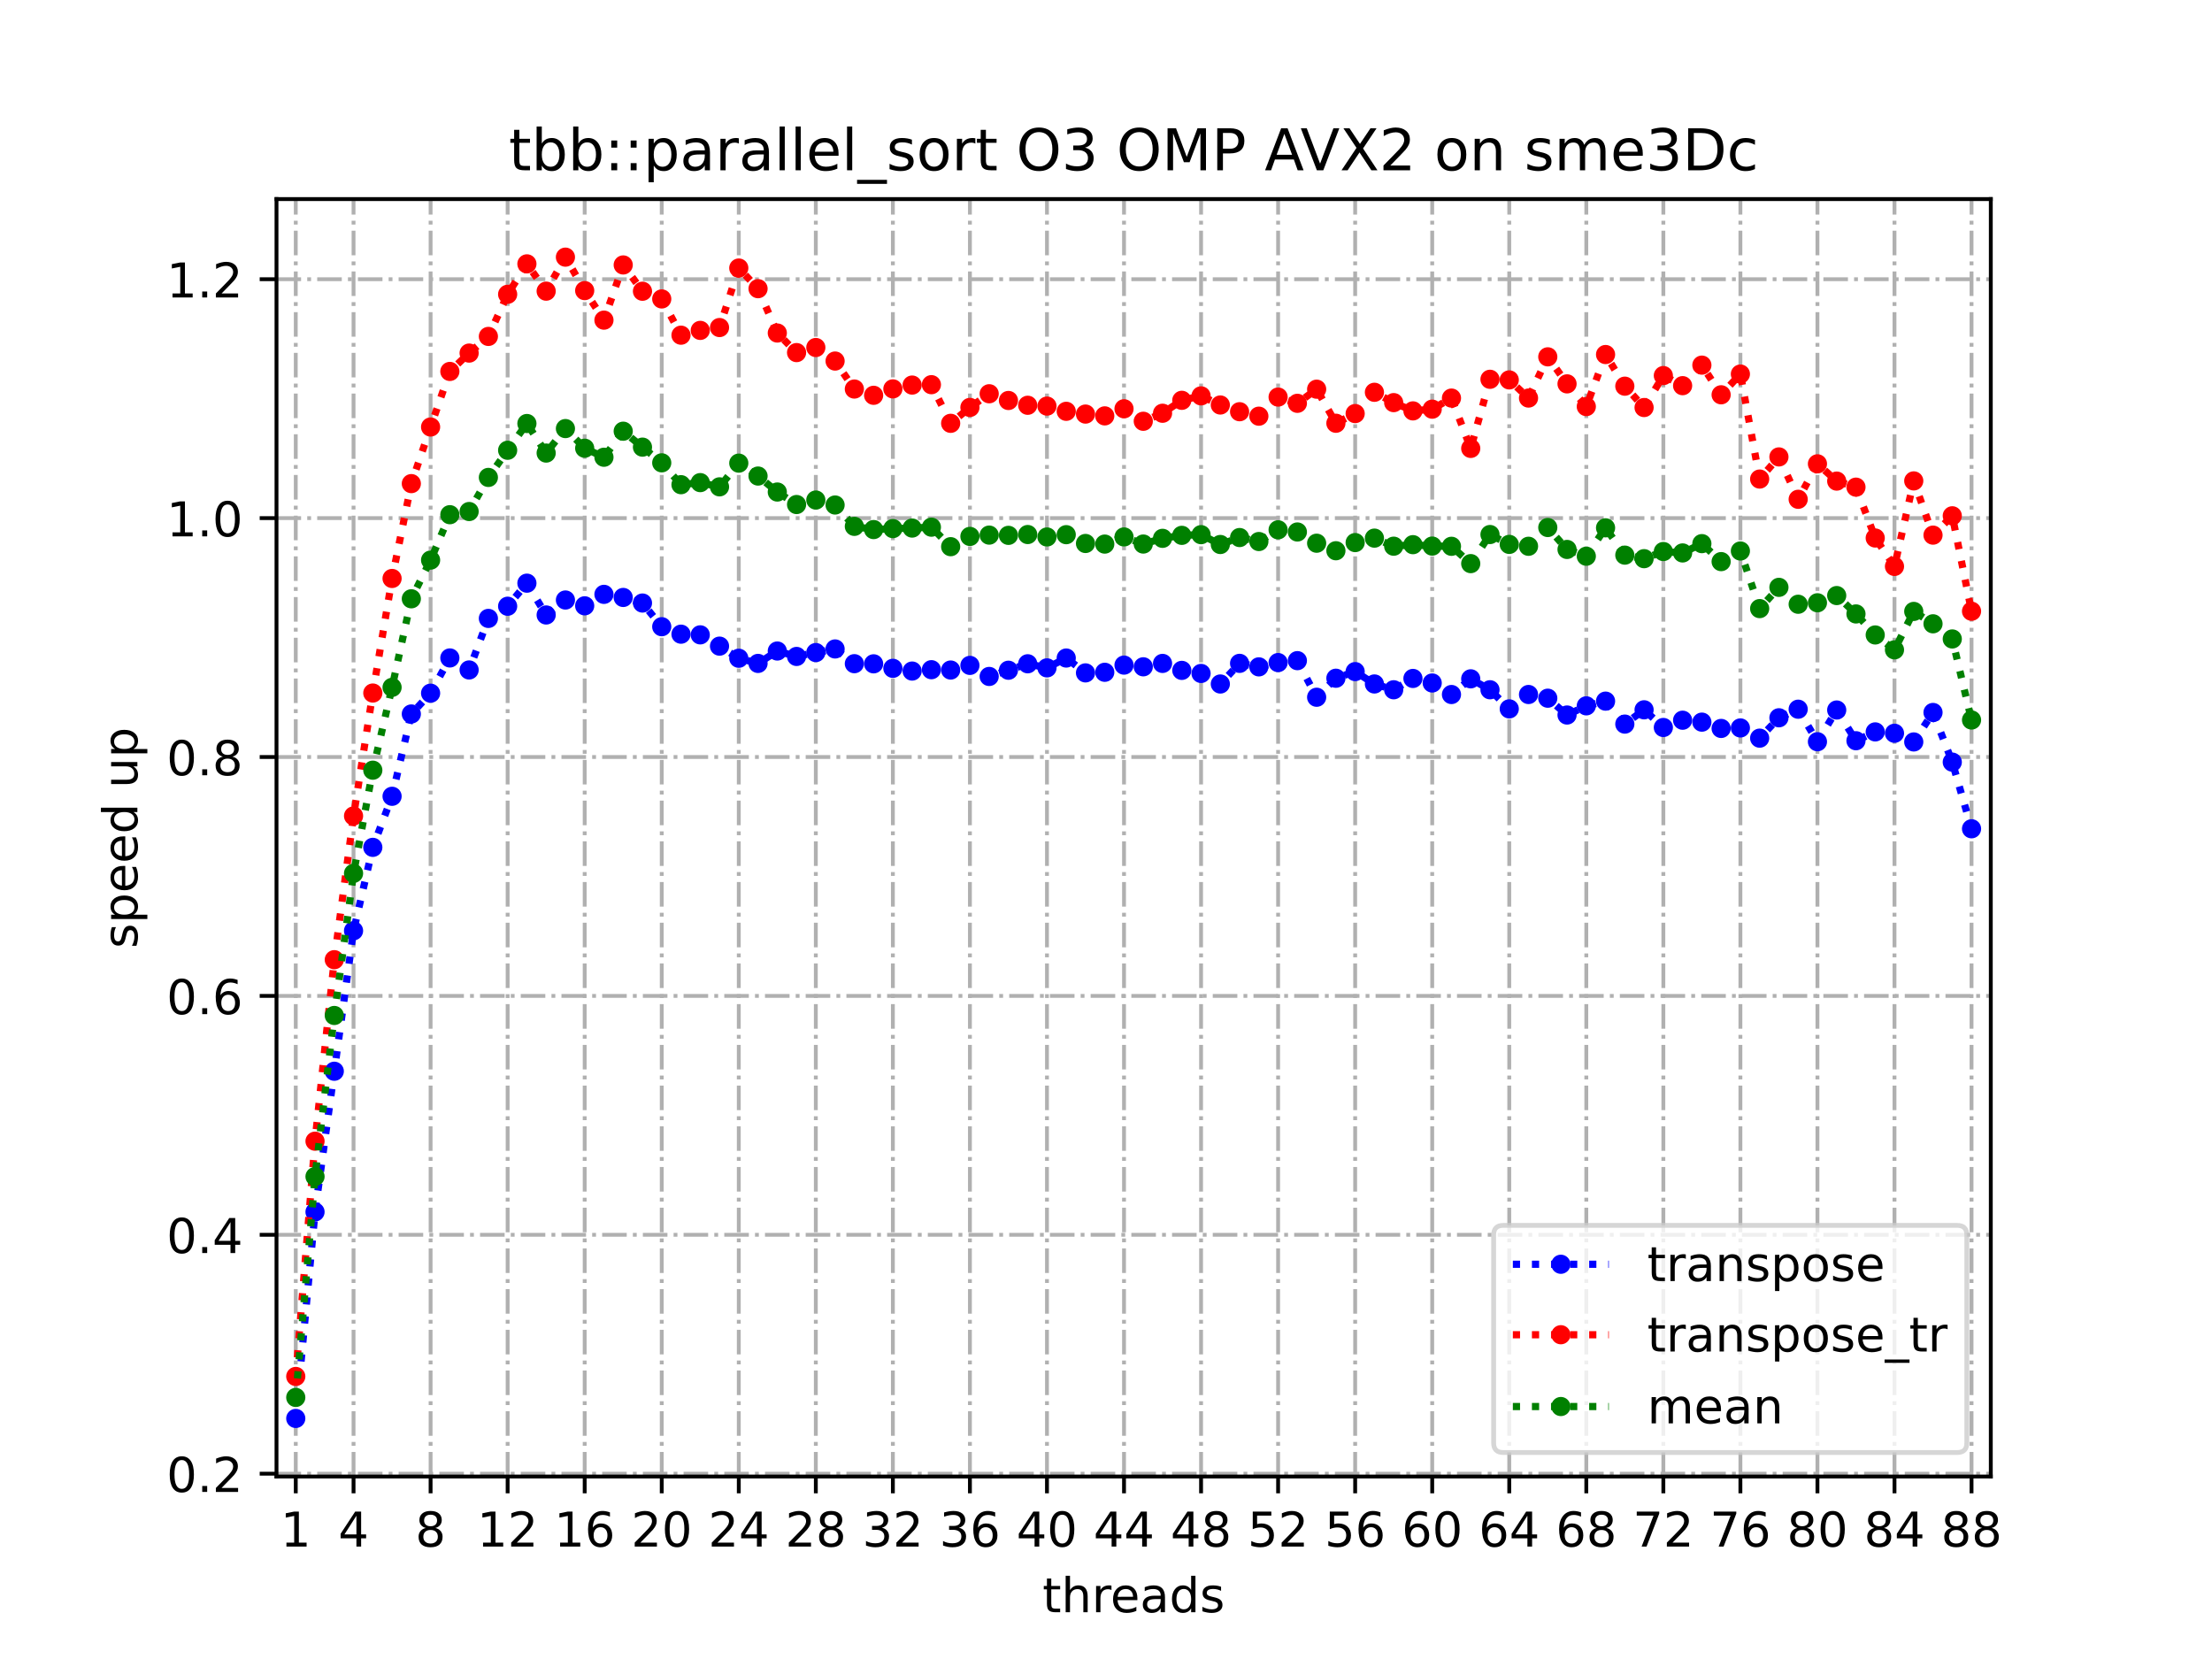 <?xml version="1.0" encoding="utf-8" standalone="no"?>
<!DOCTYPE svg PUBLIC "-//W3C//DTD SVG 1.1//EN"
  "http://www.w3.org/Graphics/SVG/1.1/DTD/svg11.dtd">
<!-- Created with matplotlib (https://matplotlib.org/) -->
<svg height="345.6pt" version="1.1" viewBox="0 0 460.8 345.6" width="460.8pt" xmlns="http://www.w3.org/2000/svg" xmlns:xlink="http://www.w3.org/1999/xlink">
 <defs>
  <style type="text/css">
*{stroke-linecap:butt;stroke-linejoin:round;}
  </style>
 </defs>
 <g id="figure_1">
  <g id="patch_1">
   <path d="M 0 345.6 
L 460.8 345.6 
L 460.8 0 
L 0 0 
z
" style="fill:#ffffff;"/>
  </g>
  <g id="axes_1">
   <g id="patch_2">
    <path d="M 57.6 307.584 
L 414.72 307.584 
L 414.72 41.472 
L 57.6 41.472 
z
" style="fill:#ffffff;"/>
   </g>
   <g id="matplotlib.axis_1">
    <g id="xtick_1">
     <g id="line2d_1">
      <path clip-path="url(#pedfdd798de)" d="M 61.613 307.584 
L 61.613 41.472 
" style="fill:none;stroke:#b0b0b0;stroke-dasharray:5.12,1.28,0.8,1.28;stroke-dashoffset:0;stroke-width:0.8;"/>
     </g>
     <g id="line2d_2">
      <defs>
       <path d="M 0 0 
L 0 3.5 
" id="mcd9d00a895" style="stroke:#000000;stroke-width:0.8;"/>
      </defs>
      <g>
       <use style="stroke:#000000;stroke-width:0.8;" x="61.613" xlink:href="#mcd9d00a895" y="307.584"/>
      </g>
     </g>
     <g id="text_1">
      <!-- 1 -->
      <defs>
       <path d="M 12.406 8.297 
L 28.516 8.297 
L 28.516 63.922 
L 10.984 60.406 
L 10.984 69.391 
L 28.422 72.906 
L 38.281 72.906 
L 38.281 8.297 
L 54.391 8.297 
L 54.391 0 
L 12.406 0 
z
" id="DejaVuSans-49"/>
      </defs>
      <g transform="translate(58.431 322.182)scale(0.1 -0.1)">
       <use xlink:href="#DejaVuSans-49"/>
      </g>
     </g>
    </g>
    <g id="xtick_2">
     <g id="line2d_3">
      <path clip-path="url(#pedfdd798de)" d="M 73.65 307.584 
L 73.65 41.472 
" style="fill:none;stroke:#b0b0b0;stroke-dasharray:5.12,1.28,0.8,1.28;stroke-dashoffset:0;stroke-width:0.8;"/>
     </g>
     <g id="line2d_4">
      <g>
       <use style="stroke:#000000;stroke-width:0.8;" x="73.65" xlink:href="#mcd9d00a895" y="307.584"/>
      </g>
     </g>
     <g id="text_2">
      <!-- 4 -->
      <defs>
       <path d="M 37.797 64.312 
L 12.891 25.391 
L 37.797 25.391 
z
M 35.203 72.906 
L 47.609 72.906 
L 47.609 25.391 
L 58.016 25.391 
L 58.016 17.188 
L 47.609 17.188 
L 47.609 0 
L 37.797 0 
L 37.797 17.188 
L 4.891 17.188 
L 4.891 26.703 
z
" id="DejaVuSans-52"/>
      </defs>
      <g transform="translate(70.469 322.182)scale(0.1 -0.1)">
       <use xlink:href="#DejaVuSans-52"/>
      </g>
     </g>
    </g>
    <g id="xtick_3">
     <g id="line2d_5">
      <path clip-path="url(#pedfdd798de)" d="M 89.701 307.584 
L 89.701 41.472 
" style="fill:none;stroke:#b0b0b0;stroke-dasharray:5.12,1.28,0.8,1.28;stroke-dashoffset:0;stroke-width:0.8;"/>
     </g>
     <g id="line2d_6">
      <g>
       <use style="stroke:#000000;stroke-width:0.8;" x="89.701" xlink:href="#mcd9d00a895" y="307.584"/>
      </g>
     </g>
     <g id="text_3">
      <!-- 8 -->
      <defs>
       <path d="M 31.781 34.625 
Q 24.75 34.625 20.719 30.859 
Q 16.703 27.094 16.703 20.516 
Q 16.703 13.922 20.719 10.156 
Q 24.75 6.391 31.781 6.391 
Q 38.812 6.391 42.859 10.172 
Q 46.922 13.969 46.922 20.516 
Q 46.922 27.094 42.891 30.859 
Q 38.875 34.625 31.781 34.625 
z
M 21.922 38.812 
Q 15.578 40.375 12.031 44.719 
Q 8.5 49.078 8.5 55.328 
Q 8.5 64.062 14.719 69.141 
Q 20.953 74.219 31.781 74.219 
Q 42.672 74.219 48.875 69.141 
Q 55.078 64.062 55.078 55.328 
Q 55.078 49.078 51.531 44.719 
Q 48 40.375 41.703 38.812 
Q 48.828 37.156 52.797 32.312 
Q 56.781 27.484 56.781 20.516 
Q 56.781 9.906 50.312 4.234 
Q 43.844 -1.422 31.781 -1.422 
Q 19.734 -1.422 13.25 4.234 
Q 6.781 9.906 6.781 20.516 
Q 6.781 27.484 10.781 32.312 
Q 14.797 37.156 21.922 38.812 
z
M 18.312 54.391 
Q 18.312 48.734 21.844 45.562 
Q 25.391 42.391 31.781 42.391 
Q 38.141 42.391 41.719 45.562 
Q 45.312 48.734 45.312 54.391 
Q 45.312 60.062 41.719 63.234 
Q 38.141 66.406 31.781 66.406 
Q 25.391 66.406 21.844 63.234 
Q 18.312 60.062 18.312 54.391 
z
" id="DejaVuSans-56"/>
      </defs>
      <g transform="translate(86.519 322.182)scale(0.1 -0.1)">
       <use xlink:href="#DejaVuSans-56"/>
      </g>
     </g>
    </g>
    <g id="xtick_4">
     <g id="line2d_7">
      <path clip-path="url(#pedfdd798de)" d="M 105.751 307.584 
L 105.751 41.472 
" style="fill:none;stroke:#b0b0b0;stroke-dasharray:5.12,1.28,0.8,1.28;stroke-dashoffset:0;stroke-width:0.8;"/>
     </g>
     <g id="line2d_8">
      <g>
       <use style="stroke:#000000;stroke-width:0.8;" x="105.751" xlink:href="#mcd9d00a895" y="307.584"/>
      </g>
     </g>
     <g id="text_4">
      <!-- 12 -->
      <defs>
       <path d="M 19.188 8.297 
L 53.609 8.297 
L 53.609 0 
L 7.328 0 
L 7.328 8.297 
Q 12.938 14.109 22.625 23.891 
Q 32.328 33.688 34.812 36.531 
Q 39.547 41.844 41.422 45.531 
Q 43.312 49.219 43.312 52.781 
Q 43.312 58.594 39.234 62.25 
Q 35.156 65.922 28.609 65.922 
Q 23.969 65.922 18.812 64.312 
Q 13.672 62.703 7.812 59.422 
L 7.812 69.391 
Q 13.766 71.781 18.938 73 
Q 24.125 74.219 28.422 74.219 
Q 39.75 74.219 46.484 68.547 
Q 53.219 62.891 53.219 53.422 
Q 53.219 48.922 51.531 44.891 
Q 49.859 40.875 45.406 35.406 
Q 44.188 33.984 37.641 27.219 
Q 31.109 20.453 19.188 8.297 
z
" id="DejaVuSans-50"/>
      </defs>
      <g transform="translate(99.389 322.182)scale(0.1 -0.1)">
       <use xlink:href="#DejaVuSans-49"/>
       <use x="63.623" xlink:href="#DejaVuSans-50"/>
      </g>
     </g>
    </g>
    <g id="xtick_5">
     <g id="line2d_9">
      <path clip-path="url(#pedfdd798de)" d="M 121.801 307.584 
L 121.801 41.472 
" style="fill:none;stroke:#b0b0b0;stroke-dasharray:5.12,1.28,0.8,1.28;stroke-dashoffset:0;stroke-width:0.8;"/>
     </g>
     <g id="line2d_10">
      <g>
       <use style="stroke:#000000;stroke-width:0.8;" x="121.801" xlink:href="#mcd9d00a895" y="307.584"/>
      </g>
     </g>
     <g id="text_5">
      <!-- 16 -->
      <defs>
       <path d="M 33.016 40.375 
Q 26.375 40.375 22.484 35.828 
Q 18.609 31.297 18.609 23.391 
Q 18.609 15.531 22.484 10.953 
Q 26.375 6.391 33.016 6.391 
Q 39.656 6.391 43.531 10.953 
Q 47.406 15.531 47.406 23.391 
Q 47.406 31.297 43.531 35.828 
Q 39.656 40.375 33.016 40.375 
z
M 52.594 71.297 
L 52.594 62.312 
Q 48.875 64.062 45.094 64.984 
Q 41.312 65.922 37.594 65.922 
Q 27.828 65.922 22.672 59.328 
Q 17.531 52.734 16.797 39.406 
Q 19.672 43.656 24.016 45.922 
Q 28.375 48.188 33.594 48.188 
Q 44.578 48.188 50.953 41.516 
Q 57.328 34.859 57.328 23.391 
Q 57.328 12.156 50.688 5.359 
Q 44.047 -1.422 33.016 -1.422 
Q 20.359 -1.422 13.672 8.266 
Q 6.984 17.969 6.984 36.375 
Q 6.984 53.656 15.188 63.938 
Q 23.391 74.219 37.203 74.219 
Q 40.922 74.219 44.703 73.484 
Q 48.484 72.75 52.594 71.297 
z
" id="DejaVuSans-54"/>
      </defs>
      <g transform="translate(115.439 322.182)scale(0.1 -0.1)">
       <use xlink:href="#DejaVuSans-49"/>
       <use x="63.623" xlink:href="#DejaVuSans-54"/>
      </g>
     </g>
    </g>
    <g id="xtick_6">
     <g id="line2d_11">
      <path clip-path="url(#pedfdd798de)" d="M 137.852 307.584 
L 137.852 41.472 
" style="fill:none;stroke:#b0b0b0;stroke-dasharray:5.12,1.28,0.8,1.28;stroke-dashoffset:0;stroke-width:0.8;"/>
     </g>
     <g id="line2d_12">
      <g>
       <use style="stroke:#000000;stroke-width:0.8;" x="137.852" xlink:href="#mcd9d00a895" y="307.584"/>
      </g>
     </g>
     <g id="text_6">
      <!-- 20 -->
      <defs>
       <path d="M 31.781 66.406 
Q 24.172 66.406 20.328 58.906 
Q 16.5 51.422 16.5 36.375 
Q 16.5 21.391 20.328 13.891 
Q 24.172 6.391 31.781 6.391 
Q 39.453 6.391 43.281 13.891 
Q 47.125 21.391 47.125 36.375 
Q 47.125 51.422 43.281 58.906 
Q 39.453 66.406 31.781 66.406 
z
M 31.781 74.219 
Q 44.047 74.219 50.516 64.516 
Q 56.984 54.828 56.984 36.375 
Q 56.984 17.969 50.516 8.266 
Q 44.047 -1.422 31.781 -1.422 
Q 19.531 -1.422 13.062 8.266 
Q 6.594 17.969 6.594 36.375 
Q 6.594 54.828 13.062 64.516 
Q 19.531 74.219 31.781 74.219 
z
" id="DejaVuSans-48"/>
      </defs>
      <g transform="translate(131.489 322.182)scale(0.1 -0.1)">
       <use xlink:href="#DejaVuSans-50"/>
       <use x="63.623" xlink:href="#DejaVuSans-48"/>
      </g>
     </g>
    </g>
    <g id="xtick_7">
     <g id="line2d_13">
      <path clip-path="url(#pedfdd798de)" d="M 153.902 307.584 
L 153.902 41.472 
" style="fill:none;stroke:#b0b0b0;stroke-dasharray:5.12,1.28,0.8,1.28;stroke-dashoffset:0;stroke-width:0.8;"/>
     </g>
     <g id="line2d_14">
      <g>
       <use style="stroke:#000000;stroke-width:0.8;" x="153.902" xlink:href="#mcd9d00a895" y="307.584"/>
      </g>
     </g>
     <g id="text_7">
      <!-- 24 -->
      <g transform="translate(147.54 322.182)scale(0.1 -0.1)">
       <use xlink:href="#DejaVuSans-50"/>
       <use x="63.623" xlink:href="#DejaVuSans-52"/>
      </g>
     </g>
    </g>
    <g id="xtick_8">
     <g id="line2d_15">
      <path clip-path="url(#pedfdd798de)" d="M 169.952 307.584 
L 169.952 41.472 
" style="fill:none;stroke:#b0b0b0;stroke-dasharray:5.12,1.28,0.8,1.28;stroke-dashoffset:0;stroke-width:0.8;"/>
     </g>
     <g id="line2d_16">
      <g>
       <use style="stroke:#000000;stroke-width:0.8;" x="169.952" xlink:href="#mcd9d00a895" y="307.584"/>
      </g>
     </g>
     <g id="text_8">
      <!-- 28 -->
      <g transform="translate(163.59 322.182)scale(0.1 -0.1)">
       <use xlink:href="#DejaVuSans-50"/>
       <use x="63.623" xlink:href="#DejaVuSans-56"/>
      </g>
     </g>
    </g>
    <g id="xtick_9">
     <g id="line2d_17">
      <path clip-path="url(#pedfdd798de)" d="M 186.003 307.584 
L 186.003 41.472 
" style="fill:none;stroke:#b0b0b0;stroke-dasharray:5.12,1.28,0.8,1.28;stroke-dashoffset:0;stroke-width:0.8;"/>
     </g>
     <g id="line2d_18">
      <g>
       <use style="stroke:#000000;stroke-width:0.8;" x="186.003" xlink:href="#mcd9d00a895" y="307.584"/>
      </g>
     </g>
     <g id="text_9">
      <!-- 32 -->
      <defs>
       <path d="M 40.578 39.312 
Q 47.656 37.797 51.625 33 
Q 55.609 28.219 55.609 21.188 
Q 55.609 10.406 48.188 4.484 
Q 40.766 -1.422 27.094 -1.422 
Q 22.516 -1.422 17.656 -0.516 
Q 12.797 0.391 7.625 2.203 
L 7.625 11.719 
Q 11.719 9.328 16.594 8.109 
Q 21.484 6.891 26.812 6.891 
Q 36.078 6.891 40.938 10.547 
Q 45.797 14.203 45.797 21.188 
Q 45.797 27.641 41.281 31.266 
Q 36.766 34.906 28.719 34.906 
L 20.219 34.906 
L 20.219 43.016 
L 29.109 43.016 
Q 36.375 43.016 40.234 45.922 
Q 44.094 48.828 44.094 54.297 
Q 44.094 59.906 40.109 62.906 
Q 36.141 65.922 28.719 65.922 
Q 24.656 65.922 20.016 65.031 
Q 15.375 64.156 9.812 62.312 
L 9.812 71.094 
Q 15.438 72.656 20.344 73.438 
Q 25.25 74.219 29.594 74.219 
Q 40.828 74.219 47.359 69.109 
Q 53.906 64.016 53.906 55.328 
Q 53.906 49.266 50.438 45.094 
Q 46.969 40.922 40.578 39.312 
z
" id="DejaVuSans-51"/>
      </defs>
      <g transform="translate(179.64 322.182)scale(0.1 -0.1)">
       <use xlink:href="#DejaVuSans-51"/>
       <use x="63.623" xlink:href="#DejaVuSans-50"/>
      </g>
     </g>
    </g>
    <g id="xtick_10">
     <g id="line2d_19">
      <path clip-path="url(#pedfdd798de)" d="M 202.053 307.584 
L 202.053 41.472 
" style="fill:none;stroke:#b0b0b0;stroke-dasharray:5.12,1.28,0.8,1.28;stroke-dashoffset:0;stroke-width:0.8;"/>
     </g>
     <g id="line2d_20">
      <g>
       <use style="stroke:#000000;stroke-width:0.8;" x="202.053" xlink:href="#mcd9d00a895" y="307.584"/>
      </g>
     </g>
     <g id="text_10">
      <!-- 36 -->
      <g transform="translate(195.691 322.182)scale(0.1 -0.1)">
       <use xlink:href="#DejaVuSans-51"/>
       <use x="63.623" xlink:href="#DejaVuSans-54"/>
      </g>
     </g>
    </g>
    <g id="xtick_11">
     <g id="line2d_21">
      <path clip-path="url(#pedfdd798de)" d="M 218.103 307.584 
L 218.103 41.472 
" style="fill:none;stroke:#b0b0b0;stroke-dasharray:5.12,1.28,0.8,1.28;stroke-dashoffset:0;stroke-width:0.8;"/>
     </g>
     <g id="line2d_22">
      <g>
       <use style="stroke:#000000;stroke-width:0.8;" x="218.103" xlink:href="#mcd9d00a895" y="307.584"/>
      </g>
     </g>
     <g id="text_11">
      <!-- 40 -->
      <g transform="translate(211.741 322.182)scale(0.1 -0.1)">
       <use xlink:href="#DejaVuSans-52"/>
       <use x="63.623" xlink:href="#DejaVuSans-48"/>
      </g>
     </g>
    </g>
    <g id="xtick_12">
     <g id="line2d_23">
      <path clip-path="url(#pedfdd798de)" d="M 234.154 307.584 
L 234.154 41.472 
" style="fill:none;stroke:#b0b0b0;stroke-dasharray:5.12,1.28,0.8,1.28;stroke-dashoffset:0;stroke-width:0.8;"/>
     </g>
     <g id="line2d_24">
      <g>
       <use style="stroke:#000000;stroke-width:0.8;" x="234.154" xlink:href="#mcd9d00a895" y="307.584"/>
      </g>
     </g>
     <g id="text_12">
      <!-- 44 -->
      <g transform="translate(227.791 322.182)scale(0.1 -0.1)">
       <use xlink:href="#DejaVuSans-52"/>
       <use x="63.623" xlink:href="#DejaVuSans-52"/>
      </g>
     </g>
    </g>
    <g id="xtick_13">
     <g id="line2d_25">
      <path clip-path="url(#pedfdd798de)" d="M 250.204 307.584 
L 250.204 41.472 
" style="fill:none;stroke:#b0b0b0;stroke-dasharray:5.12,1.28,0.8,1.28;stroke-dashoffset:0;stroke-width:0.8;"/>
     </g>
     <g id="line2d_26">
      <g>
       <use style="stroke:#000000;stroke-width:0.8;" x="250.204" xlink:href="#mcd9d00a895" y="307.584"/>
      </g>
     </g>
     <g id="text_13">
      <!-- 48 -->
      <g transform="translate(243.842 322.182)scale(0.1 -0.1)">
       <use xlink:href="#DejaVuSans-52"/>
       <use x="63.623" xlink:href="#DejaVuSans-56"/>
      </g>
     </g>
    </g>
    <g id="xtick_14">
     <g id="line2d_27">
      <path clip-path="url(#pedfdd798de)" d="M 266.254 307.584 
L 266.254 41.472 
" style="fill:none;stroke:#b0b0b0;stroke-dasharray:5.12,1.28,0.8,1.28;stroke-dashoffset:0;stroke-width:0.8;"/>
     </g>
     <g id="line2d_28">
      <g>
       <use style="stroke:#000000;stroke-width:0.8;" x="266.254" xlink:href="#mcd9d00a895" y="307.584"/>
      </g>
     </g>
     <g id="text_14">
      <!-- 52 -->
      <defs>
       <path d="M 10.797 72.906 
L 49.516 72.906 
L 49.516 64.594 
L 19.828 64.594 
L 19.828 46.734 
Q 21.969 47.469 24.109 47.828 
Q 26.266 48.188 28.422 48.188 
Q 40.625 48.188 47.75 41.5 
Q 54.891 34.812 54.891 23.391 
Q 54.891 11.625 47.562 5.094 
Q 40.234 -1.422 26.906 -1.422 
Q 22.312 -1.422 17.547 -0.641 
Q 12.797 0.141 7.719 1.703 
L 7.719 11.625 
Q 12.109 9.234 16.797 8.062 
Q 21.484 6.891 26.703 6.891 
Q 35.156 6.891 40.078 11.328 
Q 45.016 15.766 45.016 23.391 
Q 45.016 31 40.078 35.438 
Q 35.156 39.891 26.703 39.891 
Q 22.75 39.891 18.812 39.016 
Q 14.891 38.141 10.797 36.281 
z
" id="DejaVuSans-53"/>
      </defs>
      <g transform="translate(259.892 322.182)scale(0.1 -0.1)">
       <use xlink:href="#DejaVuSans-53"/>
       <use x="63.623" xlink:href="#DejaVuSans-50"/>
      </g>
     </g>
    </g>
    <g id="xtick_15">
     <g id="line2d_29">
      <path clip-path="url(#pedfdd798de)" d="M 282.305 307.584 
L 282.305 41.472 
" style="fill:none;stroke:#b0b0b0;stroke-dasharray:5.12,1.28,0.8,1.28;stroke-dashoffset:0;stroke-width:0.8;"/>
     </g>
     <g id="line2d_30">
      <g>
       <use style="stroke:#000000;stroke-width:0.8;" x="282.305" xlink:href="#mcd9d00a895" y="307.584"/>
      </g>
     </g>
     <g id="text_15">
      <!-- 56 -->
      <g transform="translate(275.942 322.182)scale(0.1 -0.1)">
       <use xlink:href="#DejaVuSans-53"/>
       <use x="63.623" xlink:href="#DejaVuSans-54"/>
      </g>
     </g>
    </g>
    <g id="xtick_16">
     <g id="line2d_31">
      <path clip-path="url(#pedfdd798de)" d="M 298.355 307.584 
L 298.355 41.472 
" style="fill:none;stroke:#b0b0b0;stroke-dasharray:5.12,1.28,0.8,1.28;stroke-dashoffset:0;stroke-width:0.8;"/>
     </g>
     <g id="line2d_32">
      <g>
       <use style="stroke:#000000;stroke-width:0.8;" x="298.355" xlink:href="#mcd9d00a895" y="307.584"/>
      </g>
     </g>
     <g id="text_16">
      <!-- 60 -->
      <g transform="translate(291.993 322.182)scale(0.1 -0.1)">
       <use xlink:href="#DejaVuSans-54"/>
       <use x="63.623" xlink:href="#DejaVuSans-48"/>
      </g>
     </g>
    </g>
    <g id="xtick_17">
     <g id="line2d_33">
      <path clip-path="url(#pedfdd798de)" d="M 314.405 307.584 
L 314.405 41.472 
" style="fill:none;stroke:#b0b0b0;stroke-dasharray:5.12,1.28,0.8,1.28;stroke-dashoffset:0;stroke-width:0.8;"/>
     </g>
     <g id="line2d_34">
      <g>
       <use style="stroke:#000000;stroke-width:0.8;" x="314.405" xlink:href="#mcd9d00a895" y="307.584"/>
      </g>
     </g>
     <g id="text_17">
      <!-- 64 -->
      <g transform="translate(308.043 322.182)scale(0.1 -0.1)">
       <use xlink:href="#DejaVuSans-54"/>
       <use x="63.623" xlink:href="#DejaVuSans-52"/>
      </g>
     </g>
    </g>
    <g id="xtick_18">
     <g id="line2d_35">
      <path clip-path="url(#pedfdd798de)" d="M 330.456 307.584 
L 330.456 41.472 
" style="fill:none;stroke:#b0b0b0;stroke-dasharray:5.12,1.28,0.8,1.28;stroke-dashoffset:0;stroke-width:0.8;"/>
     </g>
     <g id="line2d_36">
      <g>
       <use style="stroke:#000000;stroke-width:0.8;" x="330.456" xlink:href="#mcd9d00a895" y="307.584"/>
      </g>
     </g>
     <g id="text_18">
      <!-- 68 -->
      <g transform="translate(324.093 322.182)scale(0.1 -0.1)">
       <use xlink:href="#DejaVuSans-54"/>
       <use x="63.623" xlink:href="#DejaVuSans-56"/>
      </g>
     </g>
    </g>
    <g id="xtick_19">
     <g id="line2d_37">
      <path clip-path="url(#pedfdd798de)" d="M 346.506 307.584 
L 346.506 41.472 
" style="fill:none;stroke:#b0b0b0;stroke-dasharray:5.12,1.28,0.8,1.28;stroke-dashoffset:0;stroke-width:0.8;"/>
     </g>
     <g id="line2d_38">
      <g>
       <use style="stroke:#000000;stroke-width:0.8;" x="346.506" xlink:href="#mcd9d00a895" y="307.584"/>
      </g>
     </g>
     <g id="text_19">
      <!-- 72 -->
      <defs>
       <path d="M 8.203 72.906 
L 55.078 72.906 
L 55.078 68.703 
L 28.609 0 
L 18.312 0 
L 43.219 64.594 
L 8.203 64.594 
z
" id="DejaVuSans-55"/>
      </defs>
      <g transform="translate(340.144 322.182)scale(0.1 -0.1)">
       <use xlink:href="#DejaVuSans-55"/>
       <use x="63.623" xlink:href="#DejaVuSans-50"/>
      </g>
     </g>
    </g>
    <g id="xtick_20">
     <g id="line2d_39">
      <path clip-path="url(#pedfdd798de)" d="M 362.556 307.584 
L 362.556 41.472 
" style="fill:none;stroke:#b0b0b0;stroke-dasharray:5.12,1.28,0.8,1.28;stroke-dashoffset:0;stroke-width:0.8;"/>
     </g>
     <g id="line2d_40">
      <g>
       <use style="stroke:#000000;stroke-width:0.8;" x="362.556" xlink:href="#mcd9d00a895" y="307.584"/>
      </g>
     </g>
     <g id="text_20">
      <!-- 76 -->
      <g transform="translate(356.194 322.182)scale(0.1 -0.1)">
       <use xlink:href="#DejaVuSans-55"/>
       <use x="63.623" xlink:href="#DejaVuSans-54"/>
      </g>
     </g>
    </g>
    <g id="xtick_21">
     <g id="line2d_41">
      <path clip-path="url(#pedfdd798de)" d="M 378.607 307.584 
L 378.607 41.472 
" style="fill:none;stroke:#b0b0b0;stroke-dasharray:5.12,1.28,0.8,1.28;stroke-dashoffset:0;stroke-width:0.8;"/>
     </g>
     <g id="line2d_42">
      <g>
       <use style="stroke:#000000;stroke-width:0.8;" x="378.607" xlink:href="#mcd9d00a895" y="307.584"/>
      </g>
     </g>
     <g id="text_21">
      <!-- 80 -->
      <g transform="translate(372.244 322.182)scale(0.1 -0.1)">
       <use xlink:href="#DejaVuSans-56"/>
       <use x="63.623" xlink:href="#DejaVuSans-48"/>
      </g>
     </g>
    </g>
    <g id="xtick_22">
     <g id="line2d_43">
      <path clip-path="url(#pedfdd798de)" d="M 394.657 307.584 
L 394.657 41.472 
" style="fill:none;stroke:#b0b0b0;stroke-dasharray:5.12,1.28,0.8,1.28;stroke-dashoffset:0;stroke-width:0.8;"/>
     </g>
     <g id="line2d_44">
      <g>
       <use style="stroke:#000000;stroke-width:0.8;" x="394.657" xlink:href="#mcd9d00a895" y="307.584"/>
      </g>
     </g>
     <g id="text_22">
      <!-- 84 -->
      <g transform="translate(388.295 322.182)scale(0.1 -0.1)">
       <use xlink:href="#DejaVuSans-56"/>
       <use x="63.623" xlink:href="#DejaVuSans-52"/>
      </g>
     </g>
    </g>
    <g id="xtick_23">
     <g id="line2d_45">
      <path clip-path="url(#pedfdd798de)" d="M 410.707 307.584 
L 410.707 41.472 
" style="fill:none;stroke:#b0b0b0;stroke-dasharray:5.12,1.28,0.8,1.28;stroke-dashoffset:0;stroke-width:0.8;"/>
     </g>
     <g id="line2d_46">
      <g>
       <use style="stroke:#000000;stroke-width:0.8;" x="410.707" xlink:href="#mcd9d00a895" y="307.584"/>
      </g>
     </g>
     <g id="text_23">
      <!-- 88 -->
      <g transform="translate(404.345 322.182)scale(0.1 -0.1)">
       <use xlink:href="#DejaVuSans-56"/>
       <use x="63.623" xlink:href="#DejaVuSans-56"/>
      </g>
     </g>
    </g>
    <g id="text_24">
     <!-- threads -->
     <defs>
      <path d="M 18.312 70.219 
L 18.312 54.688 
L 36.812 54.688 
L 36.812 47.703 
L 18.312 47.703 
L 18.312 18.016 
Q 18.312 11.328 20.141 9.422 
Q 21.969 7.516 27.594 7.516 
L 36.812 7.516 
L 36.812 0 
L 27.594 0 
Q 17.188 0 13.234 3.875 
Q 9.281 7.766 9.281 18.016 
L 9.281 47.703 
L 2.688 47.703 
L 2.688 54.688 
L 9.281 54.688 
L 9.281 70.219 
z
" id="DejaVuSans-116"/>
      <path d="M 54.891 33.016 
L 54.891 0 
L 45.906 0 
L 45.906 32.719 
Q 45.906 40.484 42.875 44.328 
Q 39.844 48.188 33.797 48.188 
Q 26.516 48.188 22.312 43.547 
Q 18.109 38.922 18.109 30.906 
L 18.109 0 
L 9.078 0 
L 9.078 75.984 
L 18.109 75.984 
L 18.109 46.188 
Q 21.344 51.125 25.703 53.562 
Q 30.078 56 35.797 56 
Q 45.219 56 50.047 50.172 
Q 54.891 44.344 54.891 33.016 
z
" id="DejaVuSans-104"/>
      <path d="M 41.109 46.297 
Q 39.594 47.172 37.812 47.578 
Q 36.031 48 33.891 48 
Q 26.266 48 22.188 43.047 
Q 18.109 38.094 18.109 28.812 
L 18.109 0 
L 9.078 0 
L 9.078 54.688 
L 18.109 54.688 
L 18.109 46.188 
Q 20.953 51.172 25.484 53.578 
Q 30.031 56 36.531 56 
Q 37.453 56 38.578 55.875 
Q 39.703 55.766 41.062 55.516 
z
" id="DejaVuSans-114"/>
      <path d="M 56.203 29.594 
L 56.203 25.203 
L 14.891 25.203 
Q 15.484 15.922 20.484 11.062 
Q 25.484 6.203 34.422 6.203 
Q 39.594 6.203 44.453 7.469 
Q 49.312 8.734 54.109 11.281 
L 54.109 2.781 
Q 49.266 0.734 44.188 -0.344 
Q 39.109 -1.422 33.891 -1.422 
Q 20.797 -1.422 13.156 6.188 
Q 5.516 13.812 5.516 26.812 
Q 5.516 40.234 12.766 48.109 
Q 20.016 56 32.328 56 
Q 43.359 56 49.781 48.891 
Q 56.203 41.797 56.203 29.594 
z
M 47.219 32.234 
Q 47.125 39.594 43.094 43.984 
Q 39.062 48.391 32.422 48.391 
Q 24.906 48.391 20.391 44.141 
Q 15.875 39.891 15.188 32.172 
z
" id="DejaVuSans-101"/>
      <path d="M 34.281 27.484 
Q 23.391 27.484 19.188 25 
Q 14.984 22.516 14.984 16.5 
Q 14.984 11.719 18.141 8.906 
Q 21.297 6.109 26.703 6.109 
Q 34.188 6.109 38.703 11.406 
Q 43.219 16.703 43.219 25.484 
L 43.219 27.484 
z
M 52.203 31.203 
L 52.203 0 
L 43.219 0 
L 43.219 8.297 
Q 40.141 3.328 35.547 0.953 
Q 30.953 -1.422 24.312 -1.422 
Q 15.922 -1.422 10.953 3.297 
Q 6 8.016 6 15.922 
Q 6 25.141 12.172 29.828 
Q 18.359 34.516 30.609 34.516 
L 43.219 34.516 
L 43.219 35.406 
Q 43.219 41.609 39.141 45 
Q 35.062 48.391 27.688 48.391 
Q 23 48.391 18.547 47.266 
Q 14.109 46.141 10.016 43.891 
L 10.016 52.203 
Q 14.938 54.109 19.578 55.047 
Q 24.219 56 28.609 56 
Q 40.484 56 46.344 49.844 
Q 52.203 43.703 52.203 31.203 
z
" id="DejaVuSans-97"/>
      <path d="M 45.406 46.391 
L 45.406 75.984 
L 54.391 75.984 
L 54.391 0 
L 45.406 0 
L 45.406 8.203 
Q 42.578 3.328 38.25 0.953 
Q 33.938 -1.422 27.875 -1.422 
Q 17.969 -1.422 11.734 6.484 
Q 5.516 14.406 5.516 27.297 
Q 5.516 40.188 11.734 48.094 
Q 17.969 56 27.875 56 
Q 33.938 56 38.25 53.625 
Q 42.578 51.266 45.406 46.391 
z
M 14.797 27.297 
Q 14.797 17.391 18.875 11.75 
Q 22.953 6.109 30.078 6.109 
Q 37.203 6.109 41.297 11.75 
Q 45.406 17.391 45.406 27.297 
Q 45.406 37.203 41.297 42.844 
Q 37.203 48.484 30.078 48.484 
Q 22.953 48.484 18.875 42.844 
Q 14.797 37.203 14.797 27.297 
z
" id="DejaVuSans-100"/>
      <path d="M 44.281 53.078 
L 44.281 44.578 
Q 40.484 46.531 36.375 47.5 
Q 32.281 48.484 27.875 48.484 
Q 21.188 48.484 17.844 46.438 
Q 14.5 44.391 14.5 40.281 
Q 14.5 37.156 16.891 35.375 
Q 19.281 33.594 26.516 31.984 
L 29.594 31.297 
Q 39.156 29.25 43.188 25.516 
Q 47.219 21.781 47.219 15.094 
Q 47.219 7.469 41.188 3.016 
Q 35.156 -1.422 24.609 -1.422 
Q 20.219 -1.422 15.453 -0.562 
Q 10.688 0.297 5.422 2 
L 5.422 11.281 
Q 10.406 8.688 15.234 7.391 
Q 20.062 6.109 24.812 6.109 
Q 31.156 6.109 34.562 8.281 
Q 37.984 10.453 37.984 14.406 
Q 37.984 18.062 35.516 20.016 
Q 33.062 21.969 24.703 23.781 
L 21.578 24.516 
Q 13.234 26.266 9.516 29.906 
Q 5.812 33.547 5.812 39.891 
Q 5.812 47.609 11.281 51.797 
Q 16.75 56 26.812 56 
Q 31.781 56 36.172 55.266 
Q 40.578 54.547 44.281 53.078 
z
" id="DejaVuSans-115"/>
     </defs>
     <g transform="translate(217.169 335.861)scale(0.1 -0.1)">
      <use xlink:href="#DejaVuSans-116"/>
      <use x="39.209" xlink:href="#DejaVuSans-104"/>
      <use x="102.588" xlink:href="#DejaVuSans-114"/>
      <use x="141.451" xlink:href="#DejaVuSans-101"/>
      <use x="202.975" xlink:href="#DejaVuSans-97"/>
      <use x="264.254" xlink:href="#DejaVuSans-100"/>
      <use x="327.73" xlink:href="#DejaVuSans-115"/>
     </g>
    </g>
   </g>
   <g id="matplotlib.axis_2">
    <g id="ytick_1">
     <g id="line2d_47">
      <path clip-path="url(#pedfdd798de)" d="M 57.6 306.995 
L 414.72 306.995 
" style="fill:none;stroke:#b0b0b0;stroke-dasharray:5.12,1.28,0.8,1.28;stroke-dashoffset:0;stroke-width:0.8;"/>
     </g>
     <g id="line2d_48">
      <defs>
       <path d="M 0 0 
L -3.5 0 
" id="m8805a96149" style="stroke:#000000;stroke-width:0.8;"/>
      </defs>
      <g>
       <use style="stroke:#000000;stroke-width:0.8;" x="57.6" xlink:href="#m8805a96149" y="306.995"/>
      </g>
     </g>
     <g id="text_25">
      <!-- 0.2 -->
      <defs>
       <path d="M 10.688 12.406 
L 21 12.406 
L 21 0 
L 10.688 0 
z
" id="DejaVuSans-46"/>
      </defs>
      <g transform="translate(34.697 310.795)scale(0.1 -0.1)">
       <use xlink:href="#DejaVuSans-48"/>
       <use x="63.623" xlink:href="#DejaVuSans-46"/>
       <use x="95.41" xlink:href="#DejaVuSans-50"/>
      </g>
     </g>
    </g>
    <g id="ytick_2">
     <g id="line2d_49">
      <path clip-path="url(#pedfdd798de)" d="M 57.6 257.23 
L 414.72 257.23 
" style="fill:none;stroke:#b0b0b0;stroke-dasharray:5.12,1.28,0.8,1.28;stroke-dashoffset:0;stroke-width:0.8;"/>
     </g>
     <g id="line2d_50">
      <g>
       <use style="stroke:#000000;stroke-width:0.8;" x="57.6" xlink:href="#m8805a96149" y="257.23"/>
      </g>
     </g>
     <g id="text_26">
      <!-- 0.4 -->
      <g transform="translate(34.697 261.029)scale(0.1 -0.1)">
       <use xlink:href="#DejaVuSans-48"/>
       <use x="63.623" xlink:href="#DejaVuSans-46"/>
       <use x="95.41" xlink:href="#DejaVuSans-52"/>
      </g>
     </g>
    </g>
    <g id="ytick_3">
     <g id="line2d_51">
      <path clip-path="url(#pedfdd798de)" d="M 57.6 207.465 
L 414.72 207.465 
" style="fill:none;stroke:#b0b0b0;stroke-dasharray:5.12,1.28,0.8,1.28;stroke-dashoffset:0;stroke-width:0.8;"/>
     </g>
     <g id="line2d_52">
      <g>
       <use style="stroke:#000000;stroke-width:0.8;" x="57.6" xlink:href="#m8805a96149" y="207.465"/>
      </g>
     </g>
     <g id="text_27">
      <!-- 0.6 -->
      <g transform="translate(34.697 211.264)scale(0.1 -0.1)">
       <use xlink:href="#DejaVuSans-48"/>
       <use x="63.623" xlink:href="#DejaVuSans-46"/>
       <use x="95.41" xlink:href="#DejaVuSans-54"/>
      </g>
     </g>
    </g>
    <g id="ytick_4">
     <g id="line2d_53">
      <path clip-path="url(#pedfdd798de)" d="M 57.6 157.699 
L 414.72 157.699 
" style="fill:none;stroke:#b0b0b0;stroke-dasharray:5.12,1.28,0.8,1.28;stroke-dashoffset:0;stroke-width:0.8;"/>
     </g>
     <g id="line2d_54">
      <g>
       <use style="stroke:#000000;stroke-width:0.8;" x="57.6" xlink:href="#m8805a96149" y="157.699"/>
      </g>
     </g>
     <g id="text_28">
      <!-- 0.8 -->
      <g transform="translate(34.697 161.499)scale(0.1 -0.1)">
       <use xlink:href="#DejaVuSans-48"/>
       <use x="63.623" xlink:href="#DejaVuSans-46"/>
       <use x="95.41" xlink:href="#DejaVuSans-56"/>
      </g>
     </g>
    </g>
    <g id="ytick_5">
     <g id="line2d_55">
      <path clip-path="url(#pedfdd798de)" d="M 57.6 107.934 
L 414.72 107.934 
" style="fill:none;stroke:#b0b0b0;stroke-dasharray:5.12,1.28,0.8,1.28;stroke-dashoffset:0;stroke-width:0.8;"/>
     </g>
     <g id="line2d_56">
      <g>
       <use style="stroke:#000000;stroke-width:0.8;" x="57.6" xlink:href="#m8805a96149" y="107.934"/>
      </g>
     </g>
     <g id="text_29">
      <!-- 1.0 -->
      <g transform="translate(34.697 111.733)scale(0.1 -0.1)">
       <use xlink:href="#DejaVuSans-49"/>
       <use x="63.623" xlink:href="#DejaVuSans-46"/>
       <use x="95.41" xlink:href="#DejaVuSans-48"/>
      </g>
     </g>
    </g>
    <g id="ytick_6">
     <g id="line2d_57">
      <path clip-path="url(#pedfdd798de)" d="M 57.6 58.169 
L 414.72 58.169 
" style="fill:none;stroke:#b0b0b0;stroke-dasharray:5.12,1.28,0.8,1.28;stroke-dashoffset:0;stroke-width:0.8;"/>
     </g>
     <g id="line2d_58">
      <g>
       <use style="stroke:#000000;stroke-width:0.8;" x="57.6" xlink:href="#m8805a96149" y="58.169"/>
      </g>
     </g>
     <g id="text_30">
      <!-- 1.2 -->
      <g transform="translate(34.697 61.968)scale(0.1 -0.1)">
       <use xlink:href="#DejaVuSans-49"/>
       <use x="63.623" xlink:href="#DejaVuSans-46"/>
       <use x="95.41" xlink:href="#DejaVuSans-50"/>
      </g>
     </g>
    </g>
    <g id="text_31">
     <!-- speed up -->
     <defs>
      <path d="M 18.109 8.203 
L 18.109 -20.797 
L 9.078 -20.797 
L 9.078 54.688 
L 18.109 54.688 
L 18.109 46.391 
Q 20.953 51.266 25.266 53.625 
Q 29.594 56 35.594 56 
Q 45.562 56 51.781 48.094 
Q 58.016 40.188 58.016 27.297 
Q 58.016 14.406 51.781 6.484 
Q 45.562 -1.422 35.594 -1.422 
Q 29.594 -1.422 25.266 0.953 
Q 20.953 3.328 18.109 8.203 
z
M 48.688 27.297 
Q 48.688 37.203 44.609 42.844 
Q 40.531 48.484 33.406 48.484 
Q 26.266 48.484 22.188 42.844 
Q 18.109 37.203 18.109 27.297 
Q 18.109 17.391 22.188 11.75 
Q 26.266 6.109 33.406 6.109 
Q 40.531 6.109 44.609 11.75 
Q 48.688 17.391 48.688 27.297 
z
" id="DejaVuSans-112"/>
      <path id="DejaVuSans-32"/>
      <path d="M 8.5 21.578 
L 8.5 54.688 
L 17.484 54.688 
L 17.484 21.922 
Q 17.484 14.156 20.5 10.266 
Q 23.531 6.391 29.594 6.391 
Q 36.859 6.391 41.078 11.031 
Q 45.312 15.672 45.312 23.688 
L 45.312 54.688 
L 54.297 54.688 
L 54.297 0 
L 45.312 0 
L 45.312 8.406 
Q 42.047 3.422 37.719 1 
Q 33.406 -1.422 27.688 -1.422 
Q 18.266 -1.422 13.375 4.438 
Q 8.5 10.297 8.5 21.578 
z
M 31.109 56 
z
" id="DejaVuSans-117"/>
     </defs>
     <g transform="translate(28.617 197.566)rotate(-90)scale(0.1 -0.1)">
      <use xlink:href="#DejaVuSans-115"/>
      <use x="52.1" xlink:href="#DejaVuSans-112"/>
      <use x="115.576" xlink:href="#DejaVuSans-101"/>
      <use x="177.1" xlink:href="#DejaVuSans-101"/>
      <use x="238.623" xlink:href="#DejaVuSans-100"/>
      <use x="302.1" xlink:href="#DejaVuSans-32"/>
      <use x="333.887" xlink:href="#DejaVuSans-117"/>
      <use x="397.266" xlink:href="#DejaVuSans-112"/>
     </g>
    </g>
   </g>
   <g id="line2d_59">
    <path clip-path="url(#pedfdd798de)" d="M 61.613 295.488 
L 65.625 252.466 
L 69.638 223.161 
L 73.65 193.894 
L 77.663 176.521 
L 81.676 165.882 
L 85.688 148.735 
L 89.701 144.404 
L 93.713 137.063 
L 97.726 139.564 
L 101.738 128.827 
L 105.751 126.293 
L 109.764 121.485 
L 113.776 128.111 
L 117.789 124.992 
L 121.801 126.203 
L 125.814 123.816 
L 129.827 124.461 
L 133.839 125.623 
L 137.852 130.555 
L 141.864 132.112 
L 145.877 132.252 
L 149.889 134.602 
L 153.902 137.126 
L 157.915 138.202 
L 161.927 135.62 
L 165.94 136.75 
L 169.952 135.941 
L 173.965 135.189 
L 177.978 138.258 
L 181.99 138.288 
L 186.003 139.226 
L 190.015 139.795 
L 194.028 139.51 
L 198.04 139.58 
L 202.053 138.614 
L 206.066 140.917 
L 210.078 139.622 
L 214.091 138.277 
L 218.103 139.132 
L 222.116 137.079 
L 226.129 140.175 
L 230.141 140.05 
L 234.154 138.555 
L 238.166 138.908 
L 242.179 138.202 
L 246.191 139.653 
L 250.204 140.292 
L 254.217 142.49 
L 258.229 138.19 
L 262.242 138.921 
L 266.254 138.025 
L 270.267 137.626 
L 274.28 145.249 
L 278.292 141.288 
L 282.305 139.904 
L 286.317 142.483 
L 290.33 143.692 
L 294.342 141.333 
L 298.355 142.278 
L 302.368 144.68 
L 306.38 141.412 
L 310.393 143.69 
L 314.405 147.672 
L 318.418 144.677 
L 322.431 145.449 
L 326.443 148.951 
L 330.456 147.041 
L 334.468 146.06 
L 338.481 150.843 
L 342.493 147.865 
L 346.506 151.549 
L 350.519 150.035 
L 354.531 150.435 
L 358.544 151.748 
L 362.556 151.644 
L 366.569 153.771 
L 370.582 149.527 
L 374.594 147.741 
L 378.607 154.515 
L 382.619 147.909 
L 386.632 154.308 
L 390.644 152.468 
L 394.657 152.754 
L 398.67 154.56 
L 402.682 148.421 
L 406.695 158.763 
L 410.707 172.649 
" style="fill:none;stroke:#0000ff;stroke-dasharray:1.5,2.475;stroke-dashoffset:0;stroke-width:1.5;"/>
    <defs>
     <path d="M 0 1.5 
C 0.398 1.5 0.779 1.342 1.061 1.061 
C 1.342 0.779 1.5 0.398 1.5 0 
C 1.5 -0.398 1.342 -0.779 1.061 -1.061 
C 0.779 -1.342 0.398 -1.5 0 -1.5 
C -0.398 -1.5 -0.779 -1.342 -1.061 -1.061 
C -1.342 -0.779 -1.5 -0.398 -1.5 0 
C -1.5 0.398 -1.342 0.779 -1.061 1.061 
C -0.779 1.342 -0.398 1.5 0 1.5 
z
" id="me2d5c86a34" style="stroke:#0000ff;"/>
    </defs>
    <g clip-path="url(#pedfdd798de)">
     <use style="fill:#0000ff;stroke:#0000ff;" x="61.613" xlink:href="#me2d5c86a34" y="295.488"/>
     <use style="fill:#0000ff;stroke:#0000ff;" x="65.625" xlink:href="#me2d5c86a34" y="252.466"/>
     <use style="fill:#0000ff;stroke:#0000ff;" x="69.638" xlink:href="#me2d5c86a34" y="223.161"/>
     <use style="fill:#0000ff;stroke:#0000ff;" x="73.65" xlink:href="#me2d5c86a34" y="193.894"/>
     <use style="fill:#0000ff;stroke:#0000ff;" x="77.663" xlink:href="#me2d5c86a34" y="176.521"/>
     <use style="fill:#0000ff;stroke:#0000ff;" x="81.676" xlink:href="#me2d5c86a34" y="165.882"/>
     <use style="fill:#0000ff;stroke:#0000ff;" x="85.688" xlink:href="#me2d5c86a34" y="148.735"/>
     <use style="fill:#0000ff;stroke:#0000ff;" x="89.701" xlink:href="#me2d5c86a34" y="144.404"/>
     <use style="fill:#0000ff;stroke:#0000ff;" x="93.713" xlink:href="#me2d5c86a34" y="137.063"/>
     <use style="fill:#0000ff;stroke:#0000ff;" x="97.726" xlink:href="#me2d5c86a34" y="139.564"/>
     <use style="fill:#0000ff;stroke:#0000ff;" x="101.738" xlink:href="#me2d5c86a34" y="128.827"/>
     <use style="fill:#0000ff;stroke:#0000ff;" x="105.751" xlink:href="#me2d5c86a34" y="126.293"/>
     <use style="fill:#0000ff;stroke:#0000ff;" x="109.764" xlink:href="#me2d5c86a34" y="121.485"/>
     <use style="fill:#0000ff;stroke:#0000ff;" x="113.776" xlink:href="#me2d5c86a34" y="128.111"/>
     <use style="fill:#0000ff;stroke:#0000ff;" x="117.789" xlink:href="#me2d5c86a34" y="124.992"/>
     <use style="fill:#0000ff;stroke:#0000ff;" x="121.801" xlink:href="#me2d5c86a34" y="126.203"/>
     <use style="fill:#0000ff;stroke:#0000ff;" x="125.814" xlink:href="#me2d5c86a34" y="123.816"/>
     <use style="fill:#0000ff;stroke:#0000ff;" x="129.827" xlink:href="#me2d5c86a34" y="124.461"/>
     <use style="fill:#0000ff;stroke:#0000ff;" x="133.839" xlink:href="#me2d5c86a34" y="125.623"/>
     <use style="fill:#0000ff;stroke:#0000ff;" x="137.852" xlink:href="#me2d5c86a34" y="130.555"/>
     <use style="fill:#0000ff;stroke:#0000ff;" x="141.864" xlink:href="#me2d5c86a34" y="132.112"/>
     <use style="fill:#0000ff;stroke:#0000ff;" x="145.877" xlink:href="#me2d5c86a34" y="132.252"/>
     <use style="fill:#0000ff;stroke:#0000ff;" x="149.889" xlink:href="#me2d5c86a34" y="134.602"/>
     <use style="fill:#0000ff;stroke:#0000ff;" x="153.902" xlink:href="#me2d5c86a34" y="137.126"/>
     <use style="fill:#0000ff;stroke:#0000ff;" x="157.915" xlink:href="#me2d5c86a34" y="138.202"/>
     <use style="fill:#0000ff;stroke:#0000ff;" x="161.927" xlink:href="#me2d5c86a34" y="135.62"/>
     <use style="fill:#0000ff;stroke:#0000ff;" x="165.94" xlink:href="#me2d5c86a34" y="136.75"/>
     <use style="fill:#0000ff;stroke:#0000ff;" x="169.952" xlink:href="#me2d5c86a34" y="135.941"/>
     <use style="fill:#0000ff;stroke:#0000ff;" x="173.965" xlink:href="#me2d5c86a34" y="135.189"/>
     <use style="fill:#0000ff;stroke:#0000ff;" x="177.978" xlink:href="#me2d5c86a34" y="138.258"/>
     <use style="fill:#0000ff;stroke:#0000ff;" x="181.99" xlink:href="#me2d5c86a34" y="138.288"/>
     <use style="fill:#0000ff;stroke:#0000ff;" x="186.003" xlink:href="#me2d5c86a34" y="139.226"/>
     <use style="fill:#0000ff;stroke:#0000ff;" x="190.015" xlink:href="#me2d5c86a34" y="139.795"/>
     <use style="fill:#0000ff;stroke:#0000ff;" x="194.028" xlink:href="#me2d5c86a34" y="139.51"/>
     <use style="fill:#0000ff;stroke:#0000ff;" x="198.04" xlink:href="#me2d5c86a34" y="139.58"/>
     <use style="fill:#0000ff;stroke:#0000ff;" x="202.053" xlink:href="#me2d5c86a34" y="138.614"/>
     <use style="fill:#0000ff;stroke:#0000ff;" x="206.066" xlink:href="#me2d5c86a34" y="140.917"/>
     <use style="fill:#0000ff;stroke:#0000ff;" x="210.078" xlink:href="#me2d5c86a34" y="139.622"/>
     <use style="fill:#0000ff;stroke:#0000ff;" x="214.091" xlink:href="#me2d5c86a34" y="138.277"/>
     <use style="fill:#0000ff;stroke:#0000ff;" x="218.103" xlink:href="#me2d5c86a34" y="139.132"/>
     <use style="fill:#0000ff;stroke:#0000ff;" x="222.116" xlink:href="#me2d5c86a34" y="137.079"/>
     <use style="fill:#0000ff;stroke:#0000ff;" x="226.129" xlink:href="#me2d5c86a34" y="140.175"/>
     <use style="fill:#0000ff;stroke:#0000ff;" x="230.141" xlink:href="#me2d5c86a34" y="140.05"/>
     <use style="fill:#0000ff;stroke:#0000ff;" x="234.154" xlink:href="#me2d5c86a34" y="138.555"/>
     <use style="fill:#0000ff;stroke:#0000ff;" x="238.166" xlink:href="#me2d5c86a34" y="138.908"/>
     <use style="fill:#0000ff;stroke:#0000ff;" x="242.179" xlink:href="#me2d5c86a34" y="138.202"/>
     <use style="fill:#0000ff;stroke:#0000ff;" x="246.191" xlink:href="#me2d5c86a34" y="139.653"/>
     <use style="fill:#0000ff;stroke:#0000ff;" x="250.204" xlink:href="#me2d5c86a34" y="140.292"/>
     <use style="fill:#0000ff;stroke:#0000ff;" x="254.217" xlink:href="#me2d5c86a34" y="142.49"/>
     <use style="fill:#0000ff;stroke:#0000ff;" x="258.229" xlink:href="#me2d5c86a34" y="138.19"/>
     <use style="fill:#0000ff;stroke:#0000ff;" x="262.242" xlink:href="#me2d5c86a34" y="138.921"/>
     <use style="fill:#0000ff;stroke:#0000ff;" x="266.254" xlink:href="#me2d5c86a34" y="138.025"/>
     <use style="fill:#0000ff;stroke:#0000ff;" x="270.267" xlink:href="#me2d5c86a34" y="137.626"/>
     <use style="fill:#0000ff;stroke:#0000ff;" x="274.28" xlink:href="#me2d5c86a34" y="145.249"/>
     <use style="fill:#0000ff;stroke:#0000ff;" x="278.292" xlink:href="#me2d5c86a34" y="141.288"/>
     <use style="fill:#0000ff;stroke:#0000ff;" x="282.305" xlink:href="#me2d5c86a34" y="139.904"/>
     <use style="fill:#0000ff;stroke:#0000ff;" x="286.317" xlink:href="#me2d5c86a34" y="142.483"/>
     <use style="fill:#0000ff;stroke:#0000ff;" x="290.33" xlink:href="#me2d5c86a34" y="143.692"/>
     <use style="fill:#0000ff;stroke:#0000ff;" x="294.342" xlink:href="#me2d5c86a34" y="141.333"/>
     <use style="fill:#0000ff;stroke:#0000ff;" x="298.355" xlink:href="#me2d5c86a34" y="142.278"/>
     <use style="fill:#0000ff;stroke:#0000ff;" x="302.368" xlink:href="#me2d5c86a34" y="144.68"/>
     <use style="fill:#0000ff;stroke:#0000ff;" x="306.38" xlink:href="#me2d5c86a34" y="141.412"/>
     <use style="fill:#0000ff;stroke:#0000ff;" x="310.393" xlink:href="#me2d5c86a34" y="143.69"/>
     <use style="fill:#0000ff;stroke:#0000ff;" x="314.405" xlink:href="#me2d5c86a34" y="147.672"/>
     <use style="fill:#0000ff;stroke:#0000ff;" x="318.418" xlink:href="#me2d5c86a34" y="144.677"/>
     <use style="fill:#0000ff;stroke:#0000ff;" x="322.431" xlink:href="#me2d5c86a34" y="145.449"/>
     <use style="fill:#0000ff;stroke:#0000ff;" x="326.443" xlink:href="#me2d5c86a34" y="148.951"/>
     <use style="fill:#0000ff;stroke:#0000ff;" x="330.456" xlink:href="#me2d5c86a34" y="147.041"/>
     <use style="fill:#0000ff;stroke:#0000ff;" x="334.468" xlink:href="#me2d5c86a34" y="146.06"/>
     <use style="fill:#0000ff;stroke:#0000ff;" x="338.481" xlink:href="#me2d5c86a34" y="150.843"/>
     <use style="fill:#0000ff;stroke:#0000ff;" x="342.493" xlink:href="#me2d5c86a34" y="147.865"/>
     <use style="fill:#0000ff;stroke:#0000ff;" x="346.506" xlink:href="#me2d5c86a34" y="151.549"/>
     <use style="fill:#0000ff;stroke:#0000ff;" x="350.519" xlink:href="#me2d5c86a34" y="150.035"/>
     <use style="fill:#0000ff;stroke:#0000ff;" x="354.531" xlink:href="#me2d5c86a34" y="150.435"/>
     <use style="fill:#0000ff;stroke:#0000ff;" x="358.544" xlink:href="#me2d5c86a34" y="151.748"/>
     <use style="fill:#0000ff;stroke:#0000ff;" x="362.556" xlink:href="#me2d5c86a34" y="151.644"/>
     <use style="fill:#0000ff;stroke:#0000ff;" x="366.569" xlink:href="#me2d5c86a34" y="153.771"/>
     <use style="fill:#0000ff;stroke:#0000ff;" x="370.582" xlink:href="#me2d5c86a34" y="149.527"/>
     <use style="fill:#0000ff;stroke:#0000ff;" x="374.594" xlink:href="#me2d5c86a34" y="147.741"/>
     <use style="fill:#0000ff;stroke:#0000ff;" x="378.607" xlink:href="#me2d5c86a34" y="154.515"/>
     <use style="fill:#0000ff;stroke:#0000ff;" x="382.619" xlink:href="#me2d5c86a34" y="147.909"/>
     <use style="fill:#0000ff;stroke:#0000ff;" x="386.632" xlink:href="#me2d5c86a34" y="154.308"/>
     <use style="fill:#0000ff;stroke:#0000ff;" x="390.644" xlink:href="#me2d5c86a34" y="152.468"/>
     <use style="fill:#0000ff;stroke:#0000ff;" x="394.657" xlink:href="#me2d5c86a34" y="152.754"/>
     <use style="fill:#0000ff;stroke:#0000ff;" x="398.67" xlink:href="#me2d5c86a34" y="154.56"/>
     <use style="fill:#0000ff;stroke:#0000ff;" x="402.682" xlink:href="#me2d5c86a34" y="148.421"/>
     <use style="fill:#0000ff;stroke:#0000ff;" x="406.695" xlink:href="#me2d5c86a34" y="158.763"/>
     <use style="fill:#0000ff;stroke:#0000ff;" x="410.707" xlink:href="#me2d5c86a34" y="172.649"/>
    </g>
   </g>
   <g id="line2d_60">
    <path clip-path="url(#pedfdd798de)" d="M 61.613 286.739 
L 65.625 237.732 
L 69.638 199.921 
L 73.65 169.979 
L 77.663 144.372 
L 81.676 120.505 
L 85.688 100.746 
L 89.701 88.954 
L 93.713 77.378 
L 97.726 73.554 
L 101.738 70.084 
L 105.751 61.309 
L 109.764 54.968 
L 113.776 60.653 
L 117.789 53.568 
L 121.801 60.54 
L 125.814 66.691 
L 129.827 55.194 
L 133.839 60.672 
L 137.852 62.275 
L 141.864 69.825 
L 145.877 68.826 
L 149.889 68.233 
L 153.902 55.837 
L 157.915 60.137 
L 161.927 69.375 
L 165.94 73.452 
L 169.952 72.39 
L 173.965 75.213 
L 177.978 81.044 
L 181.99 82.35 
L 186.003 81.011 
L 190.015 80.217 
L 194.028 80.136 
L 198.04 88.186 
L 202.053 84.875 
L 206.066 82.027 
L 210.078 83.428 
L 214.091 84.426 
L 218.103 84.599 
L 222.116 85.685 
L 226.129 86.26 
L 230.141 86.636 
L 234.154 85.155 
L 238.166 87.759 
L 242.179 86.088 
L 246.191 83.393 
L 250.204 82.467 
L 254.217 84.369 
L 258.229 85.769 
L 262.242 86.699 
L 266.254 82.718 
L 270.267 84.019 
L 274.28 81.076 
L 278.292 88.171 
L 282.305 86.157 
L 286.317 81.721 
L 290.33 83.874 
L 294.342 85.596 
L 298.355 85.238 
L 302.368 82.929 
L 306.38 93.412 
L 310.393 79.012 
L 314.405 79.143 
L 318.418 82.923 
L 322.431 74.336 
L 326.443 79.967 
L 330.456 84.699 
L 334.468 73.855 
L 338.481 80.448 
L 342.493 84.897 
L 346.506 78.24 
L 350.519 80.341 
L 354.531 76.063 
L 358.544 82.242 
L 362.556 77.923 
L 366.569 99.796 
L 370.582 95.185 
L 374.594 104.012 
L 378.607 96.625 
L 382.619 100.222 
L 386.632 101.482 
L 390.644 112.077 
L 394.657 117.997 
L 398.67 100.181 
L 402.682 111.478 
L 406.695 107.451 
L 410.707 127.332 
" style="fill:none;stroke:#ff0000;stroke-dasharray:1.5,2.475;stroke-dashoffset:0;stroke-width:1.5;"/>
    <defs>
     <path d="M 0 1.5 
C 0.398 1.5 0.779 1.342 1.061 1.061 
C 1.342 0.779 1.5 0.398 1.5 0 
C 1.5 -0.398 1.342 -0.779 1.061 -1.061 
C 0.779 -1.342 0.398 -1.5 0 -1.5 
C -0.398 -1.5 -0.779 -1.342 -1.061 -1.061 
C -1.342 -0.779 -1.5 -0.398 -1.5 0 
C -1.5 0.398 -1.342 0.779 -1.061 1.061 
C -0.779 1.342 -0.398 1.5 0 1.5 
z
" id="m4d04903991" style="stroke:#ff0000;"/>
    </defs>
    <g clip-path="url(#pedfdd798de)">
     <use style="fill:#ff0000;stroke:#ff0000;" x="61.613" xlink:href="#m4d04903991" y="286.739"/>
     <use style="fill:#ff0000;stroke:#ff0000;" x="65.625" xlink:href="#m4d04903991" y="237.732"/>
     <use style="fill:#ff0000;stroke:#ff0000;" x="69.638" xlink:href="#m4d04903991" y="199.921"/>
     <use style="fill:#ff0000;stroke:#ff0000;" x="73.65" xlink:href="#m4d04903991" y="169.979"/>
     <use style="fill:#ff0000;stroke:#ff0000;" x="77.663" xlink:href="#m4d04903991" y="144.372"/>
     <use style="fill:#ff0000;stroke:#ff0000;" x="81.676" xlink:href="#m4d04903991" y="120.505"/>
     <use style="fill:#ff0000;stroke:#ff0000;" x="85.688" xlink:href="#m4d04903991" y="100.746"/>
     <use style="fill:#ff0000;stroke:#ff0000;" x="89.701" xlink:href="#m4d04903991" y="88.954"/>
     <use style="fill:#ff0000;stroke:#ff0000;" x="93.713" xlink:href="#m4d04903991" y="77.378"/>
     <use style="fill:#ff0000;stroke:#ff0000;" x="97.726" xlink:href="#m4d04903991" y="73.554"/>
     <use style="fill:#ff0000;stroke:#ff0000;" x="101.738" xlink:href="#m4d04903991" y="70.084"/>
     <use style="fill:#ff0000;stroke:#ff0000;" x="105.751" xlink:href="#m4d04903991" y="61.309"/>
     <use style="fill:#ff0000;stroke:#ff0000;" x="109.764" xlink:href="#m4d04903991" y="54.968"/>
     <use style="fill:#ff0000;stroke:#ff0000;" x="113.776" xlink:href="#m4d04903991" y="60.653"/>
     <use style="fill:#ff0000;stroke:#ff0000;" x="117.789" xlink:href="#m4d04903991" y="53.568"/>
     <use style="fill:#ff0000;stroke:#ff0000;" x="121.801" xlink:href="#m4d04903991" y="60.54"/>
     <use style="fill:#ff0000;stroke:#ff0000;" x="125.814" xlink:href="#m4d04903991" y="66.691"/>
     <use style="fill:#ff0000;stroke:#ff0000;" x="129.827" xlink:href="#m4d04903991" y="55.194"/>
     <use style="fill:#ff0000;stroke:#ff0000;" x="133.839" xlink:href="#m4d04903991" y="60.672"/>
     <use style="fill:#ff0000;stroke:#ff0000;" x="137.852" xlink:href="#m4d04903991" y="62.275"/>
     <use style="fill:#ff0000;stroke:#ff0000;" x="141.864" xlink:href="#m4d04903991" y="69.825"/>
     <use style="fill:#ff0000;stroke:#ff0000;" x="145.877" xlink:href="#m4d04903991" y="68.826"/>
     <use style="fill:#ff0000;stroke:#ff0000;" x="149.889" xlink:href="#m4d04903991" y="68.233"/>
     <use style="fill:#ff0000;stroke:#ff0000;" x="153.902" xlink:href="#m4d04903991" y="55.837"/>
     <use style="fill:#ff0000;stroke:#ff0000;" x="157.915" xlink:href="#m4d04903991" y="60.137"/>
     <use style="fill:#ff0000;stroke:#ff0000;" x="161.927" xlink:href="#m4d04903991" y="69.375"/>
     <use style="fill:#ff0000;stroke:#ff0000;" x="165.94" xlink:href="#m4d04903991" y="73.452"/>
     <use style="fill:#ff0000;stroke:#ff0000;" x="169.952" xlink:href="#m4d04903991" y="72.39"/>
     <use style="fill:#ff0000;stroke:#ff0000;" x="173.965" xlink:href="#m4d04903991" y="75.213"/>
     <use style="fill:#ff0000;stroke:#ff0000;" x="177.978" xlink:href="#m4d04903991" y="81.044"/>
     <use style="fill:#ff0000;stroke:#ff0000;" x="181.99" xlink:href="#m4d04903991" y="82.35"/>
     <use style="fill:#ff0000;stroke:#ff0000;" x="186.003" xlink:href="#m4d04903991" y="81.011"/>
     <use style="fill:#ff0000;stroke:#ff0000;" x="190.015" xlink:href="#m4d04903991" y="80.217"/>
     <use style="fill:#ff0000;stroke:#ff0000;" x="194.028" xlink:href="#m4d04903991" y="80.136"/>
     <use style="fill:#ff0000;stroke:#ff0000;" x="198.04" xlink:href="#m4d04903991" y="88.186"/>
     <use style="fill:#ff0000;stroke:#ff0000;" x="202.053" xlink:href="#m4d04903991" y="84.875"/>
     <use style="fill:#ff0000;stroke:#ff0000;" x="206.066" xlink:href="#m4d04903991" y="82.027"/>
     <use style="fill:#ff0000;stroke:#ff0000;" x="210.078" xlink:href="#m4d04903991" y="83.428"/>
     <use style="fill:#ff0000;stroke:#ff0000;" x="214.091" xlink:href="#m4d04903991" y="84.426"/>
     <use style="fill:#ff0000;stroke:#ff0000;" x="218.103" xlink:href="#m4d04903991" y="84.599"/>
     <use style="fill:#ff0000;stroke:#ff0000;" x="222.116" xlink:href="#m4d04903991" y="85.685"/>
     <use style="fill:#ff0000;stroke:#ff0000;" x="226.129" xlink:href="#m4d04903991" y="86.26"/>
     <use style="fill:#ff0000;stroke:#ff0000;" x="230.141" xlink:href="#m4d04903991" y="86.636"/>
     <use style="fill:#ff0000;stroke:#ff0000;" x="234.154" xlink:href="#m4d04903991" y="85.155"/>
     <use style="fill:#ff0000;stroke:#ff0000;" x="238.166" xlink:href="#m4d04903991" y="87.759"/>
     <use style="fill:#ff0000;stroke:#ff0000;" x="242.179" xlink:href="#m4d04903991" y="86.088"/>
     <use style="fill:#ff0000;stroke:#ff0000;" x="246.191" xlink:href="#m4d04903991" y="83.393"/>
     <use style="fill:#ff0000;stroke:#ff0000;" x="250.204" xlink:href="#m4d04903991" y="82.467"/>
     <use style="fill:#ff0000;stroke:#ff0000;" x="254.217" xlink:href="#m4d04903991" y="84.369"/>
     <use style="fill:#ff0000;stroke:#ff0000;" x="258.229" xlink:href="#m4d04903991" y="85.769"/>
     <use style="fill:#ff0000;stroke:#ff0000;" x="262.242" xlink:href="#m4d04903991" y="86.699"/>
     <use style="fill:#ff0000;stroke:#ff0000;" x="266.254" xlink:href="#m4d04903991" y="82.718"/>
     <use style="fill:#ff0000;stroke:#ff0000;" x="270.267" xlink:href="#m4d04903991" y="84.019"/>
     <use style="fill:#ff0000;stroke:#ff0000;" x="274.28" xlink:href="#m4d04903991" y="81.076"/>
     <use style="fill:#ff0000;stroke:#ff0000;" x="278.292" xlink:href="#m4d04903991" y="88.171"/>
     <use style="fill:#ff0000;stroke:#ff0000;" x="282.305" xlink:href="#m4d04903991" y="86.157"/>
     <use style="fill:#ff0000;stroke:#ff0000;" x="286.317" xlink:href="#m4d04903991" y="81.721"/>
     <use style="fill:#ff0000;stroke:#ff0000;" x="290.33" xlink:href="#m4d04903991" y="83.874"/>
     <use style="fill:#ff0000;stroke:#ff0000;" x="294.342" xlink:href="#m4d04903991" y="85.596"/>
     <use style="fill:#ff0000;stroke:#ff0000;" x="298.355" xlink:href="#m4d04903991" y="85.238"/>
     <use style="fill:#ff0000;stroke:#ff0000;" x="302.368" xlink:href="#m4d04903991" y="82.929"/>
     <use style="fill:#ff0000;stroke:#ff0000;" x="306.38" xlink:href="#m4d04903991" y="93.412"/>
     <use style="fill:#ff0000;stroke:#ff0000;" x="310.393" xlink:href="#m4d04903991" y="79.012"/>
     <use style="fill:#ff0000;stroke:#ff0000;" x="314.405" xlink:href="#m4d04903991" y="79.143"/>
     <use style="fill:#ff0000;stroke:#ff0000;" x="318.418" xlink:href="#m4d04903991" y="82.923"/>
     <use style="fill:#ff0000;stroke:#ff0000;" x="322.431" xlink:href="#m4d04903991" y="74.336"/>
     <use style="fill:#ff0000;stroke:#ff0000;" x="326.443" xlink:href="#m4d04903991" y="79.967"/>
     <use style="fill:#ff0000;stroke:#ff0000;" x="330.456" xlink:href="#m4d04903991" y="84.699"/>
     <use style="fill:#ff0000;stroke:#ff0000;" x="334.468" xlink:href="#m4d04903991" y="73.855"/>
     <use style="fill:#ff0000;stroke:#ff0000;" x="338.481" xlink:href="#m4d04903991" y="80.448"/>
     <use style="fill:#ff0000;stroke:#ff0000;" x="342.493" xlink:href="#m4d04903991" y="84.897"/>
     <use style="fill:#ff0000;stroke:#ff0000;" x="346.506" xlink:href="#m4d04903991" y="78.24"/>
     <use style="fill:#ff0000;stroke:#ff0000;" x="350.519" xlink:href="#m4d04903991" y="80.341"/>
     <use style="fill:#ff0000;stroke:#ff0000;" x="354.531" xlink:href="#m4d04903991" y="76.063"/>
     <use style="fill:#ff0000;stroke:#ff0000;" x="358.544" xlink:href="#m4d04903991" y="82.242"/>
     <use style="fill:#ff0000;stroke:#ff0000;" x="362.556" xlink:href="#m4d04903991" y="77.923"/>
     <use style="fill:#ff0000;stroke:#ff0000;" x="366.569" xlink:href="#m4d04903991" y="99.796"/>
     <use style="fill:#ff0000;stroke:#ff0000;" x="370.582" xlink:href="#m4d04903991" y="95.185"/>
     <use style="fill:#ff0000;stroke:#ff0000;" x="374.594" xlink:href="#m4d04903991" y="104.012"/>
     <use style="fill:#ff0000;stroke:#ff0000;" x="378.607" xlink:href="#m4d04903991" y="96.625"/>
     <use style="fill:#ff0000;stroke:#ff0000;" x="382.619" xlink:href="#m4d04903991" y="100.222"/>
     <use style="fill:#ff0000;stroke:#ff0000;" x="386.632" xlink:href="#m4d04903991" y="101.482"/>
     <use style="fill:#ff0000;stroke:#ff0000;" x="390.644" xlink:href="#m4d04903991" y="112.077"/>
     <use style="fill:#ff0000;stroke:#ff0000;" x="394.657" xlink:href="#m4d04903991" y="117.997"/>
     <use style="fill:#ff0000;stroke:#ff0000;" x="398.67" xlink:href="#m4d04903991" y="100.181"/>
     <use style="fill:#ff0000;stroke:#ff0000;" x="402.682" xlink:href="#m4d04903991" y="111.478"/>
     <use style="fill:#ff0000;stroke:#ff0000;" x="406.695" xlink:href="#m4d04903991" y="107.451"/>
     <use style="fill:#ff0000;stroke:#ff0000;" x="410.707" xlink:href="#m4d04903991" y="127.332"/>
    </g>
   </g>
   <g id="line2d_61">
    <path clip-path="url(#pedfdd798de)" d="M 61.613 291.113 
L 65.625 245.099 
L 69.638 211.541 
L 73.65 181.936 
L 77.663 160.446 
L 81.676 143.193 
L 85.688 124.74 
L 89.701 116.679 
L 93.713 107.221 
L 97.726 106.559 
L 101.738 99.456 
L 105.751 93.801 
L 109.764 88.226 
L 113.776 94.382 
L 117.789 89.28 
L 121.801 93.372 
L 125.814 95.253 
L 129.827 89.828 
L 133.839 93.147 
L 137.852 96.415 
L 141.864 100.968 
L 145.877 100.539 
L 149.889 101.418 
L 153.902 96.481 
L 157.915 99.17 
L 161.927 102.498 
L 165.94 105.101 
L 169.952 104.165 
L 173.965 105.201 
L 177.978 109.651 
L 181.99 110.319 
L 186.003 110.118 
L 190.015 110.006 
L 194.028 109.823 
L 198.04 113.883 
L 202.053 111.745 
L 206.066 111.472 
L 210.078 111.525 
L 214.091 111.351 
L 218.103 111.865 
L 222.116 111.382 
L 226.129 113.217 
L 230.141 113.343 
L 234.154 111.855 
L 238.166 113.334 
L 242.179 112.145 
L 246.191 111.523 
L 250.204 111.38 
L 254.217 113.429 
L 258.229 111.98 
L 262.242 112.81 
L 266.254 110.372 
L 270.267 110.823 
L 274.28 113.162 
L 278.292 114.73 
L 282.305 113.03 
L 286.317 112.102 
L 290.33 113.783 
L 294.342 113.464 
L 298.355 113.758 
L 302.368 113.804 
L 306.38 117.412 
L 310.393 111.351 
L 314.405 113.408 
L 318.418 113.8 
L 322.431 109.893 
L 326.443 114.459 
L 330.456 115.87 
L 334.468 109.957 
L 338.481 115.645 
L 342.493 116.381 
L 346.506 114.894 
L 350.519 115.188 
L 354.531 113.249 
L 358.544 116.995 
L 362.556 114.784 
L 366.569 126.783 
L 370.582 122.356 
L 374.594 125.877 
L 378.607 125.57 
L 382.619 124.066 
L 386.632 127.895 
L 390.644 132.273 
L 394.657 135.375 
L 398.67 127.37 
L 402.682 129.95 
L 406.695 133.107 
L 410.707 149.991 
" style="fill:none;stroke:#008000;stroke-dasharray:1.5,2.475;stroke-dashoffset:0;stroke-width:1.5;"/>
    <defs>
     <path d="M 0 1.5 
C 0.398 1.5 0.779 1.342 1.061 1.061 
C 1.342 0.779 1.5 0.398 1.5 0 
C 1.5 -0.398 1.342 -0.779 1.061 -1.061 
C 0.779 -1.342 0.398 -1.5 0 -1.5 
C -0.398 -1.5 -0.779 -1.342 -1.061 -1.061 
C -1.342 -0.779 -1.5 -0.398 -1.5 0 
C -1.5 0.398 -1.342 0.779 -1.061 1.061 
C -0.779 1.342 -0.398 1.5 0 1.5 
z
" id="m08d99d43a4" style="stroke:#008000;"/>
    </defs>
    <g clip-path="url(#pedfdd798de)">
     <use style="fill:#008000;stroke:#008000;" x="61.613" xlink:href="#m08d99d43a4" y="291.113"/>
     <use style="fill:#008000;stroke:#008000;" x="65.625" xlink:href="#m08d99d43a4" y="245.099"/>
     <use style="fill:#008000;stroke:#008000;" x="69.638" xlink:href="#m08d99d43a4" y="211.541"/>
     <use style="fill:#008000;stroke:#008000;" x="73.65" xlink:href="#m08d99d43a4" y="181.936"/>
     <use style="fill:#008000;stroke:#008000;" x="77.663" xlink:href="#m08d99d43a4" y="160.446"/>
     <use style="fill:#008000;stroke:#008000;" x="81.676" xlink:href="#m08d99d43a4" y="143.193"/>
     <use style="fill:#008000;stroke:#008000;" x="85.688" xlink:href="#m08d99d43a4" y="124.74"/>
     <use style="fill:#008000;stroke:#008000;" x="89.701" xlink:href="#m08d99d43a4" y="116.679"/>
     <use style="fill:#008000;stroke:#008000;" x="93.713" xlink:href="#m08d99d43a4" y="107.221"/>
     <use style="fill:#008000;stroke:#008000;" x="97.726" xlink:href="#m08d99d43a4" y="106.559"/>
     <use style="fill:#008000;stroke:#008000;" x="101.738" xlink:href="#m08d99d43a4" y="99.456"/>
     <use style="fill:#008000;stroke:#008000;" x="105.751" xlink:href="#m08d99d43a4" y="93.801"/>
     <use style="fill:#008000;stroke:#008000;" x="109.764" xlink:href="#m08d99d43a4" y="88.226"/>
     <use style="fill:#008000;stroke:#008000;" x="113.776" xlink:href="#m08d99d43a4" y="94.382"/>
     <use style="fill:#008000;stroke:#008000;" x="117.789" xlink:href="#m08d99d43a4" y="89.28"/>
     <use style="fill:#008000;stroke:#008000;" x="121.801" xlink:href="#m08d99d43a4" y="93.372"/>
     <use style="fill:#008000;stroke:#008000;" x="125.814" xlink:href="#m08d99d43a4" y="95.253"/>
     <use style="fill:#008000;stroke:#008000;" x="129.827" xlink:href="#m08d99d43a4" y="89.828"/>
     <use style="fill:#008000;stroke:#008000;" x="133.839" xlink:href="#m08d99d43a4" y="93.147"/>
     <use style="fill:#008000;stroke:#008000;" x="137.852" xlink:href="#m08d99d43a4" y="96.415"/>
     <use style="fill:#008000;stroke:#008000;" x="141.864" xlink:href="#m08d99d43a4" y="100.968"/>
     <use style="fill:#008000;stroke:#008000;" x="145.877" xlink:href="#m08d99d43a4" y="100.539"/>
     <use style="fill:#008000;stroke:#008000;" x="149.889" xlink:href="#m08d99d43a4" y="101.418"/>
     <use style="fill:#008000;stroke:#008000;" x="153.902" xlink:href="#m08d99d43a4" y="96.481"/>
     <use style="fill:#008000;stroke:#008000;" x="157.915" xlink:href="#m08d99d43a4" y="99.17"/>
     <use style="fill:#008000;stroke:#008000;" x="161.927" xlink:href="#m08d99d43a4" y="102.498"/>
     <use style="fill:#008000;stroke:#008000;" x="165.94" xlink:href="#m08d99d43a4" y="105.101"/>
     <use style="fill:#008000;stroke:#008000;" x="169.952" xlink:href="#m08d99d43a4" y="104.165"/>
     <use style="fill:#008000;stroke:#008000;" x="173.965" xlink:href="#m08d99d43a4" y="105.201"/>
     <use style="fill:#008000;stroke:#008000;" x="177.978" xlink:href="#m08d99d43a4" y="109.651"/>
     <use style="fill:#008000;stroke:#008000;" x="181.99" xlink:href="#m08d99d43a4" y="110.319"/>
     <use style="fill:#008000;stroke:#008000;" x="186.003" xlink:href="#m08d99d43a4" y="110.118"/>
     <use style="fill:#008000;stroke:#008000;" x="190.015" xlink:href="#m08d99d43a4" y="110.006"/>
     <use style="fill:#008000;stroke:#008000;" x="194.028" xlink:href="#m08d99d43a4" y="109.823"/>
     <use style="fill:#008000;stroke:#008000;" x="198.04" xlink:href="#m08d99d43a4" y="113.883"/>
     <use style="fill:#008000;stroke:#008000;" x="202.053" xlink:href="#m08d99d43a4" y="111.745"/>
     <use style="fill:#008000;stroke:#008000;" x="206.066" xlink:href="#m08d99d43a4" y="111.472"/>
     <use style="fill:#008000;stroke:#008000;" x="210.078" xlink:href="#m08d99d43a4" y="111.525"/>
     <use style="fill:#008000;stroke:#008000;" x="214.091" xlink:href="#m08d99d43a4" y="111.351"/>
     <use style="fill:#008000;stroke:#008000;" x="218.103" xlink:href="#m08d99d43a4" y="111.865"/>
     <use style="fill:#008000;stroke:#008000;" x="222.116" xlink:href="#m08d99d43a4" y="111.382"/>
     <use style="fill:#008000;stroke:#008000;" x="226.129" xlink:href="#m08d99d43a4" y="113.217"/>
     <use style="fill:#008000;stroke:#008000;" x="230.141" xlink:href="#m08d99d43a4" y="113.343"/>
     <use style="fill:#008000;stroke:#008000;" x="234.154" xlink:href="#m08d99d43a4" y="111.855"/>
     <use style="fill:#008000;stroke:#008000;" x="238.166" xlink:href="#m08d99d43a4" y="113.334"/>
     <use style="fill:#008000;stroke:#008000;" x="242.179" xlink:href="#m08d99d43a4" y="112.145"/>
     <use style="fill:#008000;stroke:#008000;" x="246.191" xlink:href="#m08d99d43a4" y="111.523"/>
     <use style="fill:#008000;stroke:#008000;" x="250.204" xlink:href="#m08d99d43a4" y="111.38"/>
     <use style="fill:#008000;stroke:#008000;" x="254.217" xlink:href="#m08d99d43a4" y="113.429"/>
     <use style="fill:#008000;stroke:#008000;" x="258.229" xlink:href="#m08d99d43a4" y="111.98"/>
     <use style="fill:#008000;stroke:#008000;" x="262.242" xlink:href="#m08d99d43a4" y="112.81"/>
     <use style="fill:#008000;stroke:#008000;" x="266.254" xlink:href="#m08d99d43a4" y="110.372"/>
     <use style="fill:#008000;stroke:#008000;" x="270.267" xlink:href="#m08d99d43a4" y="110.823"/>
     <use style="fill:#008000;stroke:#008000;" x="274.28" xlink:href="#m08d99d43a4" y="113.162"/>
     <use style="fill:#008000;stroke:#008000;" x="278.292" xlink:href="#m08d99d43a4" y="114.73"/>
     <use style="fill:#008000;stroke:#008000;" x="282.305" xlink:href="#m08d99d43a4" y="113.03"/>
     <use style="fill:#008000;stroke:#008000;" x="286.317" xlink:href="#m08d99d43a4" y="112.102"/>
     <use style="fill:#008000;stroke:#008000;" x="290.33" xlink:href="#m08d99d43a4" y="113.783"/>
     <use style="fill:#008000;stroke:#008000;" x="294.342" xlink:href="#m08d99d43a4" y="113.464"/>
     <use style="fill:#008000;stroke:#008000;" x="298.355" xlink:href="#m08d99d43a4" y="113.758"/>
     <use style="fill:#008000;stroke:#008000;" x="302.368" xlink:href="#m08d99d43a4" y="113.804"/>
     <use style="fill:#008000;stroke:#008000;" x="306.38" xlink:href="#m08d99d43a4" y="117.412"/>
     <use style="fill:#008000;stroke:#008000;" x="310.393" xlink:href="#m08d99d43a4" y="111.351"/>
     <use style="fill:#008000;stroke:#008000;" x="314.405" xlink:href="#m08d99d43a4" y="113.408"/>
     <use style="fill:#008000;stroke:#008000;" x="318.418" xlink:href="#m08d99d43a4" y="113.8"/>
     <use style="fill:#008000;stroke:#008000;" x="322.431" xlink:href="#m08d99d43a4" y="109.893"/>
     <use style="fill:#008000;stroke:#008000;" x="326.443" xlink:href="#m08d99d43a4" y="114.459"/>
     <use style="fill:#008000;stroke:#008000;" x="330.456" xlink:href="#m08d99d43a4" y="115.87"/>
     <use style="fill:#008000;stroke:#008000;" x="334.468" xlink:href="#m08d99d43a4" y="109.957"/>
     <use style="fill:#008000;stroke:#008000;" x="338.481" xlink:href="#m08d99d43a4" y="115.645"/>
     <use style="fill:#008000;stroke:#008000;" x="342.493" xlink:href="#m08d99d43a4" y="116.381"/>
     <use style="fill:#008000;stroke:#008000;" x="346.506" xlink:href="#m08d99d43a4" y="114.894"/>
     <use style="fill:#008000;stroke:#008000;" x="350.519" xlink:href="#m08d99d43a4" y="115.188"/>
     <use style="fill:#008000;stroke:#008000;" x="354.531" xlink:href="#m08d99d43a4" y="113.249"/>
     <use style="fill:#008000;stroke:#008000;" x="358.544" xlink:href="#m08d99d43a4" y="116.995"/>
     <use style="fill:#008000;stroke:#008000;" x="362.556" xlink:href="#m08d99d43a4" y="114.784"/>
     <use style="fill:#008000;stroke:#008000;" x="366.569" xlink:href="#m08d99d43a4" y="126.783"/>
     <use style="fill:#008000;stroke:#008000;" x="370.582" xlink:href="#m08d99d43a4" y="122.356"/>
     <use style="fill:#008000;stroke:#008000;" x="374.594" xlink:href="#m08d99d43a4" y="125.877"/>
     <use style="fill:#008000;stroke:#008000;" x="378.607" xlink:href="#m08d99d43a4" y="125.57"/>
     <use style="fill:#008000;stroke:#008000;" x="382.619" xlink:href="#m08d99d43a4" y="124.066"/>
     <use style="fill:#008000;stroke:#008000;" x="386.632" xlink:href="#m08d99d43a4" y="127.895"/>
     <use style="fill:#008000;stroke:#008000;" x="390.644" xlink:href="#m08d99d43a4" y="132.273"/>
     <use style="fill:#008000;stroke:#008000;" x="394.657" xlink:href="#m08d99d43a4" y="135.375"/>
     <use style="fill:#008000;stroke:#008000;" x="398.67" xlink:href="#m08d99d43a4" y="127.37"/>
     <use style="fill:#008000;stroke:#008000;" x="402.682" xlink:href="#m08d99d43a4" y="129.95"/>
     <use style="fill:#008000;stroke:#008000;" x="406.695" xlink:href="#m08d99d43a4" y="133.107"/>
     <use style="fill:#008000;stroke:#008000;" x="410.707" xlink:href="#m08d99d43a4" y="149.991"/>
    </g>
   </g>
   <g id="patch_3">
    <path d="M 57.6 307.584 
L 57.6 41.472 
" style="fill:none;stroke:#000000;stroke-linecap:square;stroke-linejoin:miter;stroke-width:0.8;"/>
   </g>
   <g id="patch_4">
    <path d="M 414.72 307.584 
L 414.72 41.472 
" style="fill:none;stroke:#000000;stroke-linecap:square;stroke-linejoin:miter;stroke-width:0.8;"/>
   </g>
   <g id="patch_5">
    <path d="M 57.6 307.584 
L 414.72 307.584 
" style="fill:none;stroke:#000000;stroke-linecap:square;stroke-linejoin:miter;stroke-width:0.8;"/>
   </g>
   <g id="patch_6">
    <path d="M 57.6 41.472 
L 414.72 41.472 
" style="fill:none;stroke:#000000;stroke-linecap:square;stroke-linejoin:miter;stroke-width:0.8;"/>
   </g>
   <g id="text_32">
    <!-- tbb::parallel_sort O3 OMP AVX2 on sme3Dc -->
    <defs>
     <path d="M 48.688 27.297 
Q 48.688 37.203 44.609 42.844 
Q 40.531 48.484 33.406 48.484 
Q 26.266 48.484 22.188 42.844 
Q 18.109 37.203 18.109 27.297 
Q 18.109 17.391 22.188 11.75 
Q 26.266 6.109 33.406 6.109 
Q 40.531 6.109 44.609 11.75 
Q 48.688 17.391 48.688 27.297 
z
M 18.109 46.391 
Q 20.953 51.266 25.266 53.625 
Q 29.594 56 35.594 56 
Q 45.562 56 51.781 48.094 
Q 58.016 40.188 58.016 27.297 
Q 58.016 14.406 51.781 6.484 
Q 45.562 -1.422 35.594 -1.422 
Q 29.594 -1.422 25.266 0.953 
Q 20.953 3.328 18.109 8.203 
L 18.109 0 
L 9.078 0 
L 9.078 75.984 
L 18.109 75.984 
z
" id="DejaVuSans-98"/>
     <path d="M 11.719 12.406 
L 22.016 12.406 
L 22.016 0 
L 11.719 0 
z
M 11.719 51.703 
L 22.016 51.703 
L 22.016 39.312 
L 11.719 39.312 
z
" id="DejaVuSans-58"/>
     <path d="M 9.422 75.984 
L 18.406 75.984 
L 18.406 0 
L 9.422 0 
z
" id="DejaVuSans-108"/>
     <path d="M 50.984 -16.609 
L 50.984 -23.578 
L -0.984 -23.578 
L -0.984 -16.609 
z
" id="DejaVuSans-95"/>
     <path d="M 30.609 48.391 
Q 23.391 48.391 19.188 42.75 
Q 14.984 37.109 14.984 27.297 
Q 14.984 17.484 19.156 11.844 
Q 23.344 6.203 30.609 6.203 
Q 37.797 6.203 41.984 11.859 
Q 46.188 17.531 46.188 27.297 
Q 46.188 37.016 41.984 42.703 
Q 37.797 48.391 30.609 48.391 
z
M 30.609 56 
Q 42.328 56 49.016 48.375 
Q 55.719 40.766 55.719 27.297 
Q 55.719 13.875 49.016 6.219 
Q 42.328 -1.422 30.609 -1.422 
Q 18.844 -1.422 12.172 6.219 
Q 5.516 13.875 5.516 27.297 
Q 5.516 40.766 12.172 48.375 
Q 18.844 56 30.609 56 
z
" id="DejaVuSans-111"/>
     <path d="M 39.406 66.219 
Q 28.656 66.219 22.328 58.203 
Q 16.016 50.203 16.016 36.375 
Q 16.016 22.609 22.328 14.594 
Q 28.656 6.594 39.406 6.594 
Q 50.141 6.594 56.422 14.594 
Q 62.703 22.609 62.703 36.375 
Q 62.703 50.203 56.422 58.203 
Q 50.141 66.219 39.406 66.219 
z
M 39.406 74.219 
Q 54.734 74.219 63.906 63.938 
Q 73.094 53.656 73.094 36.375 
Q 73.094 19.141 63.906 8.859 
Q 54.734 -1.422 39.406 -1.422 
Q 24.031 -1.422 14.812 8.828 
Q 5.609 19.094 5.609 36.375 
Q 5.609 53.656 14.812 63.938 
Q 24.031 74.219 39.406 74.219 
z
" id="DejaVuSans-79"/>
     <path d="M 9.812 72.906 
L 24.516 72.906 
L 43.109 23.297 
L 61.812 72.906 
L 76.516 72.906 
L 76.516 0 
L 66.891 0 
L 66.891 64.016 
L 48.094 14.016 
L 38.188 14.016 
L 19.391 64.016 
L 19.391 0 
L 9.812 0 
z
" id="DejaVuSans-77"/>
     <path d="M 19.672 64.797 
L 19.672 37.406 
L 32.078 37.406 
Q 38.969 37.406 42.719 40.969 
Q 46.484 44.531 46.484 51.125 
Q 46.484 57.672 42.719 61.234 
Q 38.969 64.797 32.078 64.797 
z
M 9.812 72.906 
L 32.078 72.906 
Q 44.344 72.906 50.609 67.359 
Q 56.891 61.812 56.891 51.125 
Q 56.891 40.328 50.609 34.812 
Q 44.344 29.297 32.078 29.297 
L 19.672 29.297 
L 19.672 0 
L 9.812 0 
z
" id="DejaVuSans-80"/>
     <path d="M 34.188 63.188 
L 20.797 26.906 
L 47.609 26.906 
z
M 28.609 72.906 
L 39.797 72.906 
L 67.578 0 
L 57.328 0 
L 50.688 18.703 
L 17.828 18.703 
L 11.188 0 
L 0.781 0 
z
" id="DejaVuSans-65"/>
     <path d="M 28.609 0 
L 0.781 72.906 
L 11.078 72.906 
L 34.188 11.531 
L 57.328 72.906 
L 67.578 72.906 
L 39.797 0 
z
" id="DejaVuSans-86"/>
     <path d="M 6.297 72.906 
L 16.891 72.906 
L 35.016 45.797 
L 53.219 72.906 
L 63.812 72.906 
L 40.375 37.891 
L 65.375 0 
L 54.781 0 
L 34.281 31 
L 13.625 0 
L 2.984 0 
L 29 38.922 
z
" id="DejaVuSans-88"/>
     <path d="M 54.891 33.016 
L 54.891 0 
L 45.906 0 
L 45.906 32.719 
Q 45.906 40.484 42.875 44.328 
Q 39.844 48.188 33.797 48.188 
Q 26.516 48.188 22.312 43.547 
Q 18.109 38.922 18.109 30.906 
L 18.109 0 
L 9.078 0 
L 9.078 54.688 
L 18.109 54.688 
L 18.109 46.188 
Q 21.344 51.125 25.703 53.562 
Q 30.078 56 35.797 56 
Q 45.219 56 50.047 50.172 
Q 54.891 44.344 54.891 33.016 
z
" id="DejaVuSans-110"/>
     <path d="M 52 44.188 
Q 55.375 50.25 60.062 53.125 
Q 64.75 56 71.094 56 
Q 79.641 56 84.281 50.016 
Q 88.922 44.047 88.922 33.016 
L 88.922 0 
L 79.891 0 
L 79.891 32.719 
Q 79.891 40.578 77.094 44.375 
Q 74.312 48.188 68.609 48.188 
Q 61.625 48.188 57.562 43.547 
Q 53.516 38.922 53.516 30.906 
L 53.516 0 
L 44.484 0 
L 44.484 32.719 
Q 44.484 40.625 41.703 44.406 
Q 38.922 48.188 33.109 48.188 
Q 26.219 48.188 22.156 43.531 
Q 18.109 38.875 18.109 30.906 
L 18.109 0 
L 9.078 0 
L 9.078 54.688 
L 18.109 54.688 
L 18.109 46.188 
Q 21.188 51.219 25.484 53.609 
Q 29.781 56 35.688 56 
Q 41.656 56 45.828 52.969 
Q 50 49.953 52 44.188 
z
" id="DejaVuSans-109"/>
     <path d="M 19.672 64.797 
L 19.672 8.109 
L 31.594 8.109 
Q 46.688 8.109 53.688 14.938 
Q 60.688 21.781 60.688 36.531 
Q 60.688 51.172 53.688 57.984 
Q 46.688 64.797 31.594 64.797 
z
M 9.812 72.906 
L 30.078 72.906 
Q 51.266 72.906 61.172 64.094 
Q 71.094 55.281 71.094 36.531 
Q 71.094 17.672 61.125 8.828 
Q 51.172 0 30.078 0 
L 9.812 0 
z
" id="DejaVuSans-68"/>
     <path d="M 48.781 52.594 
L 48.781 44.188 
Q 44.969 46.297 41.141 47.344 
Q 37.312 48.391 33.406 48.391 
Q 24.656 48.391 19.812 42.844 
Q 14.984 37.312 14.984 27.297 
Q 14.984 17.281 19.812 11.734 
Q 24.656 6.203 33.406 6.203 
Q 37.312 6.203 41.141 7.25 
Q 44.969 8.297 48.781 10.406 
L 48.781 2.094 
Q 45.016 0.344 40.984 -0.531 
Q 36.969 -1.422 32.422 -1.422 
Q 20.062 -1.422 12.781 6.344 
Q 5.516 14.109 5.516 27.297 
Q 5.516 40.672 12.859 48.328 
Q 20.219 56 33.016 56 
Q 37.156 56 41.109 55.141 
Q 45.062 54.297 48.781 52.594 
z
" id="DejaVuSans-99"/>
    </defs>
    <g transform="translate(105.991 35.472)scale(0.12 -0.12)">
     <use xlink:href="#DejaVuSans-116"/>
     <use x="39.209" xlink:href="#DejaVuSans-98"/>
     <use x="102.686" xlink:href="#DejaVuSans-98"/>
     <use x="166.162" xlink:href="#DejaVuSans-58"/>
     <use x="199.854" xlink:href="#DejaVuSans-58"/>
     <use x="233.545" xlink:href="#DejaVuSans-112"/>
     <use x="297.021" xlink:href="#DejaVuSans-97"/>
     <use x="358.301" xlink:href="#DejaVuSans-114"/>
     <use x="399.414" xlink:href="#DejaVuSans-97"/>
     <use x="460.693" xlink:href="#DejaVuSans-108"/>
     <use x="488.477" xlink:href="#DejaVuSans-108"/>
     <use x="516.26" xlink:href="#DejaVuSans-101"/>
     <use x="577.783" xlink:href="#DejaVuSans-108"/>
     <use x="605.566" xlink:href="#DejaVuSans-95"/>
     <use x="655.566" xlink:href="#DejaVuSans-115"/>
     <use x="707.666" xlink:href="#DejaVuSans-111"/>
     <use x="768.848" xlink:href="#DejaVuSans-114"/>
     <use x="809.961" xlink:href="#DejaVuSans-116"/>
     <use x="849.17" xlink:href="#DejaVuSans-32"/>
     <use x="880.957" xlink:href="#DejaVuSans-79"/>
     <use x="959.668" xlink:href="#DejaVuSans-51"/>
     <use x="1023.291" xlink:href="#DejaVuSans-32"/>
     <use x="1055.078" xlink:href="#DejaVuSans-79"/>
     <use x="1133.789" xlink:href="#DejaVuSans-77"/>
     <use x="1220.068" xlink:href="#DejaVuSans-80"/>
     <use x="1280.371" xlink:href="#DejaVuSans-32"/>
     <use x="1312.158" xlink:href="#DejaVuSans-65"/>
     <use x="1374.191" xlink:href="#DejaVuSans-86"/>
     <use x="1442.6" xlink:href="#DejaVuSans-88"/>
     <use x="1511.105" xlink:href="#DejaVuSans-50"/>
     <use x="1574.729" xlink:href="#DejaVuSans-32"/>
     <use x="1606.516" xlink:href="#DejaVuSans-111"/>
     <use x="1667.697" xlink:href="#DejaVuSans-110"/>
     <use x="1731.076" xlink:href="#DejaVuSans-32"/>
     <use x="1762.863" xlink:href="#DejaVuSans-115"/>
     <use x="1814.963" xlink:href="#DejaVuSans-109"/>
     <use x="1912.375" xlink:href="#DejaVuSans-101"/>
     <use x="1973.898" xlink:href="#DejaVuSans-51"/>
     <use x="2037.521" xlink:href="#DejaVuSans-68"/>
     <use x="2114.523" xlink:href="#DejaVuSans-99"/>
    </g>
   </g>
   <g id="legend_1">
    <g id="patch_7">
     <path d="M 313.153 302.584 
L 407.72 302.584 
Q 409.72 302.584 409.72 300.584 
L 409.72 257.272 
Q 409.72 255.272 407.72 255.272 
L 313.153 255.272 
Q 311.153 255.272 311.153 257.272 
L 311.153 300.584 
Q 311.153 302.584 313.153 302.584 
z
" style="fill:#ffffff;opacity:0.8;stroke:#cccccc;stroke-linejoin:miter;"/>
    </g>
    <g id="line2d_62">
     <path d="M 315.153 263.37 
L 335.153 263.37 
" style="fill:none;stroke:#0000ff;stroke-dasharray:1.5,2.475;stroke-dashoffset:0;stroke-width:1.5;"/>
    </g>
    <g id="line2d_63">
     <g>
      <use style="fill:#0000ff;stroke:#0000ff;" x="325.153" xlink:href="#me2d5c86a34" y="263.37"/>
     </g>
    </g>
    <g id="text_33">
     <!-- transpose -->
     <g transform="translate(343.153 266.87)scale(0.1 -0.1)">
      <use xlink:href="#DejaVuSans-116"/>
      <use x="39.209" xlink:href="#DejaVuSans-114"/>
      <use x="80.322" xlink:href="#DejaVuSans-97"/>
      <use x="141.602" xlink:href="#DejaVuSans-110"/>
      <use x="204.98" xlink:href="#DejaVuSans-115"/>
      <use x="257.08" xlink:href="#DejaVuSans-112"/>
      <use x="320.557" xlink:href="#DejaVuSans-111"/>
      <use x="381.738" xlink:href="#DejaVuSans-115"/>
      <use x="433.838" xlink:href="#DejaVuSans-101"/>
     </g>
    </g>
    <g id="line2d_64">
     <path d="M 315.153 278.048 
L 335.153 278.048 
" style="fill:none;stroke:#ff0000;stroke-dasharray:1.5,2.475;stroke-dashoffset:0;stroke-width:1.5;"/>
    </g>
    <g id="line2d_65">
     <g>
      <use style="fill:#ff0000;stroke:#ff0000;" x="325.153" xlink:href="#m4d04903991" y="278.048"/>
     </g>
    </g>
    <g id="text_34">
     <!-- transpose_tr -->
     <g transform="translate(343.153 281.548)scale(0.1 -0.1)">
      <use xlink:href="#DejaVuSans-116"/>
      <use x="39.209" xlink:href="#DejaVuSans-114"/>
      <use x="80.322" xlink:href="#DejaVuSans-97"/>
      <use x="141.602" xlink:href="#DejaVuSans-110"/>
      <use x="204.98" xlink:href="#DejaVuSans-115"/>
      <use x="257.08" xlink:href="#DejaVuSans-112"/>
      <use x="320.557" xlink:href="#DejaVuSans-111"/>
      <use x="381.738" xlink:href="#DejaVuSans-115"/>
      <use x="433.838" xlink:href="#DejaVuSans-101"/>
      <use x="495.361" xlink:href="#DejaVuSans-95"/>
      <use x="545.361" xlink:href="#DejaVuSans-116"/>
      <use x="584.57" xlink:href="#DejaVuSans-114"/>
     </g>
    </g>
    <g id="line2d_66">
     <path d="M 315.153 293.004 
L 335.153 293.004 
" style="fill:none;stroke:#008000;stroke-dasharray:1.5,2.475;stroke-dashoffset:0;stroke-width:1.5;"/>
    </g>
    <g id="line2d_67">
     <g>
      <use style="fill:#008000;stroke:#008000;" x="325.153" xlink:href="#m08d99d43a4" y="293.004"/>
     </g>
    </g>
    <g id="text_35">
     <!-- mean -->
     <g transform="translate(343.153 296.504)scale(0.1 -0.1)">
      <use xlink:href="#DejaVuSans-109"/>
      <use x="97.412" xlink:href="#DejaVuSans-101"/>
      <use x="158.936" xlink:href="#DejaVuSans-97"/>
      <use x="220.215" xlink:href="#DejaVuSans-110"/>
     </g>
    </g>
   </g>
  </g>
 </g>
 <defs>
  <clipPath id="pedfdd798de">
   <rect height="266.112" width="357.12" x="57.6" y="41.472"/>
  </clipPath>
 </defs>
</svg>

